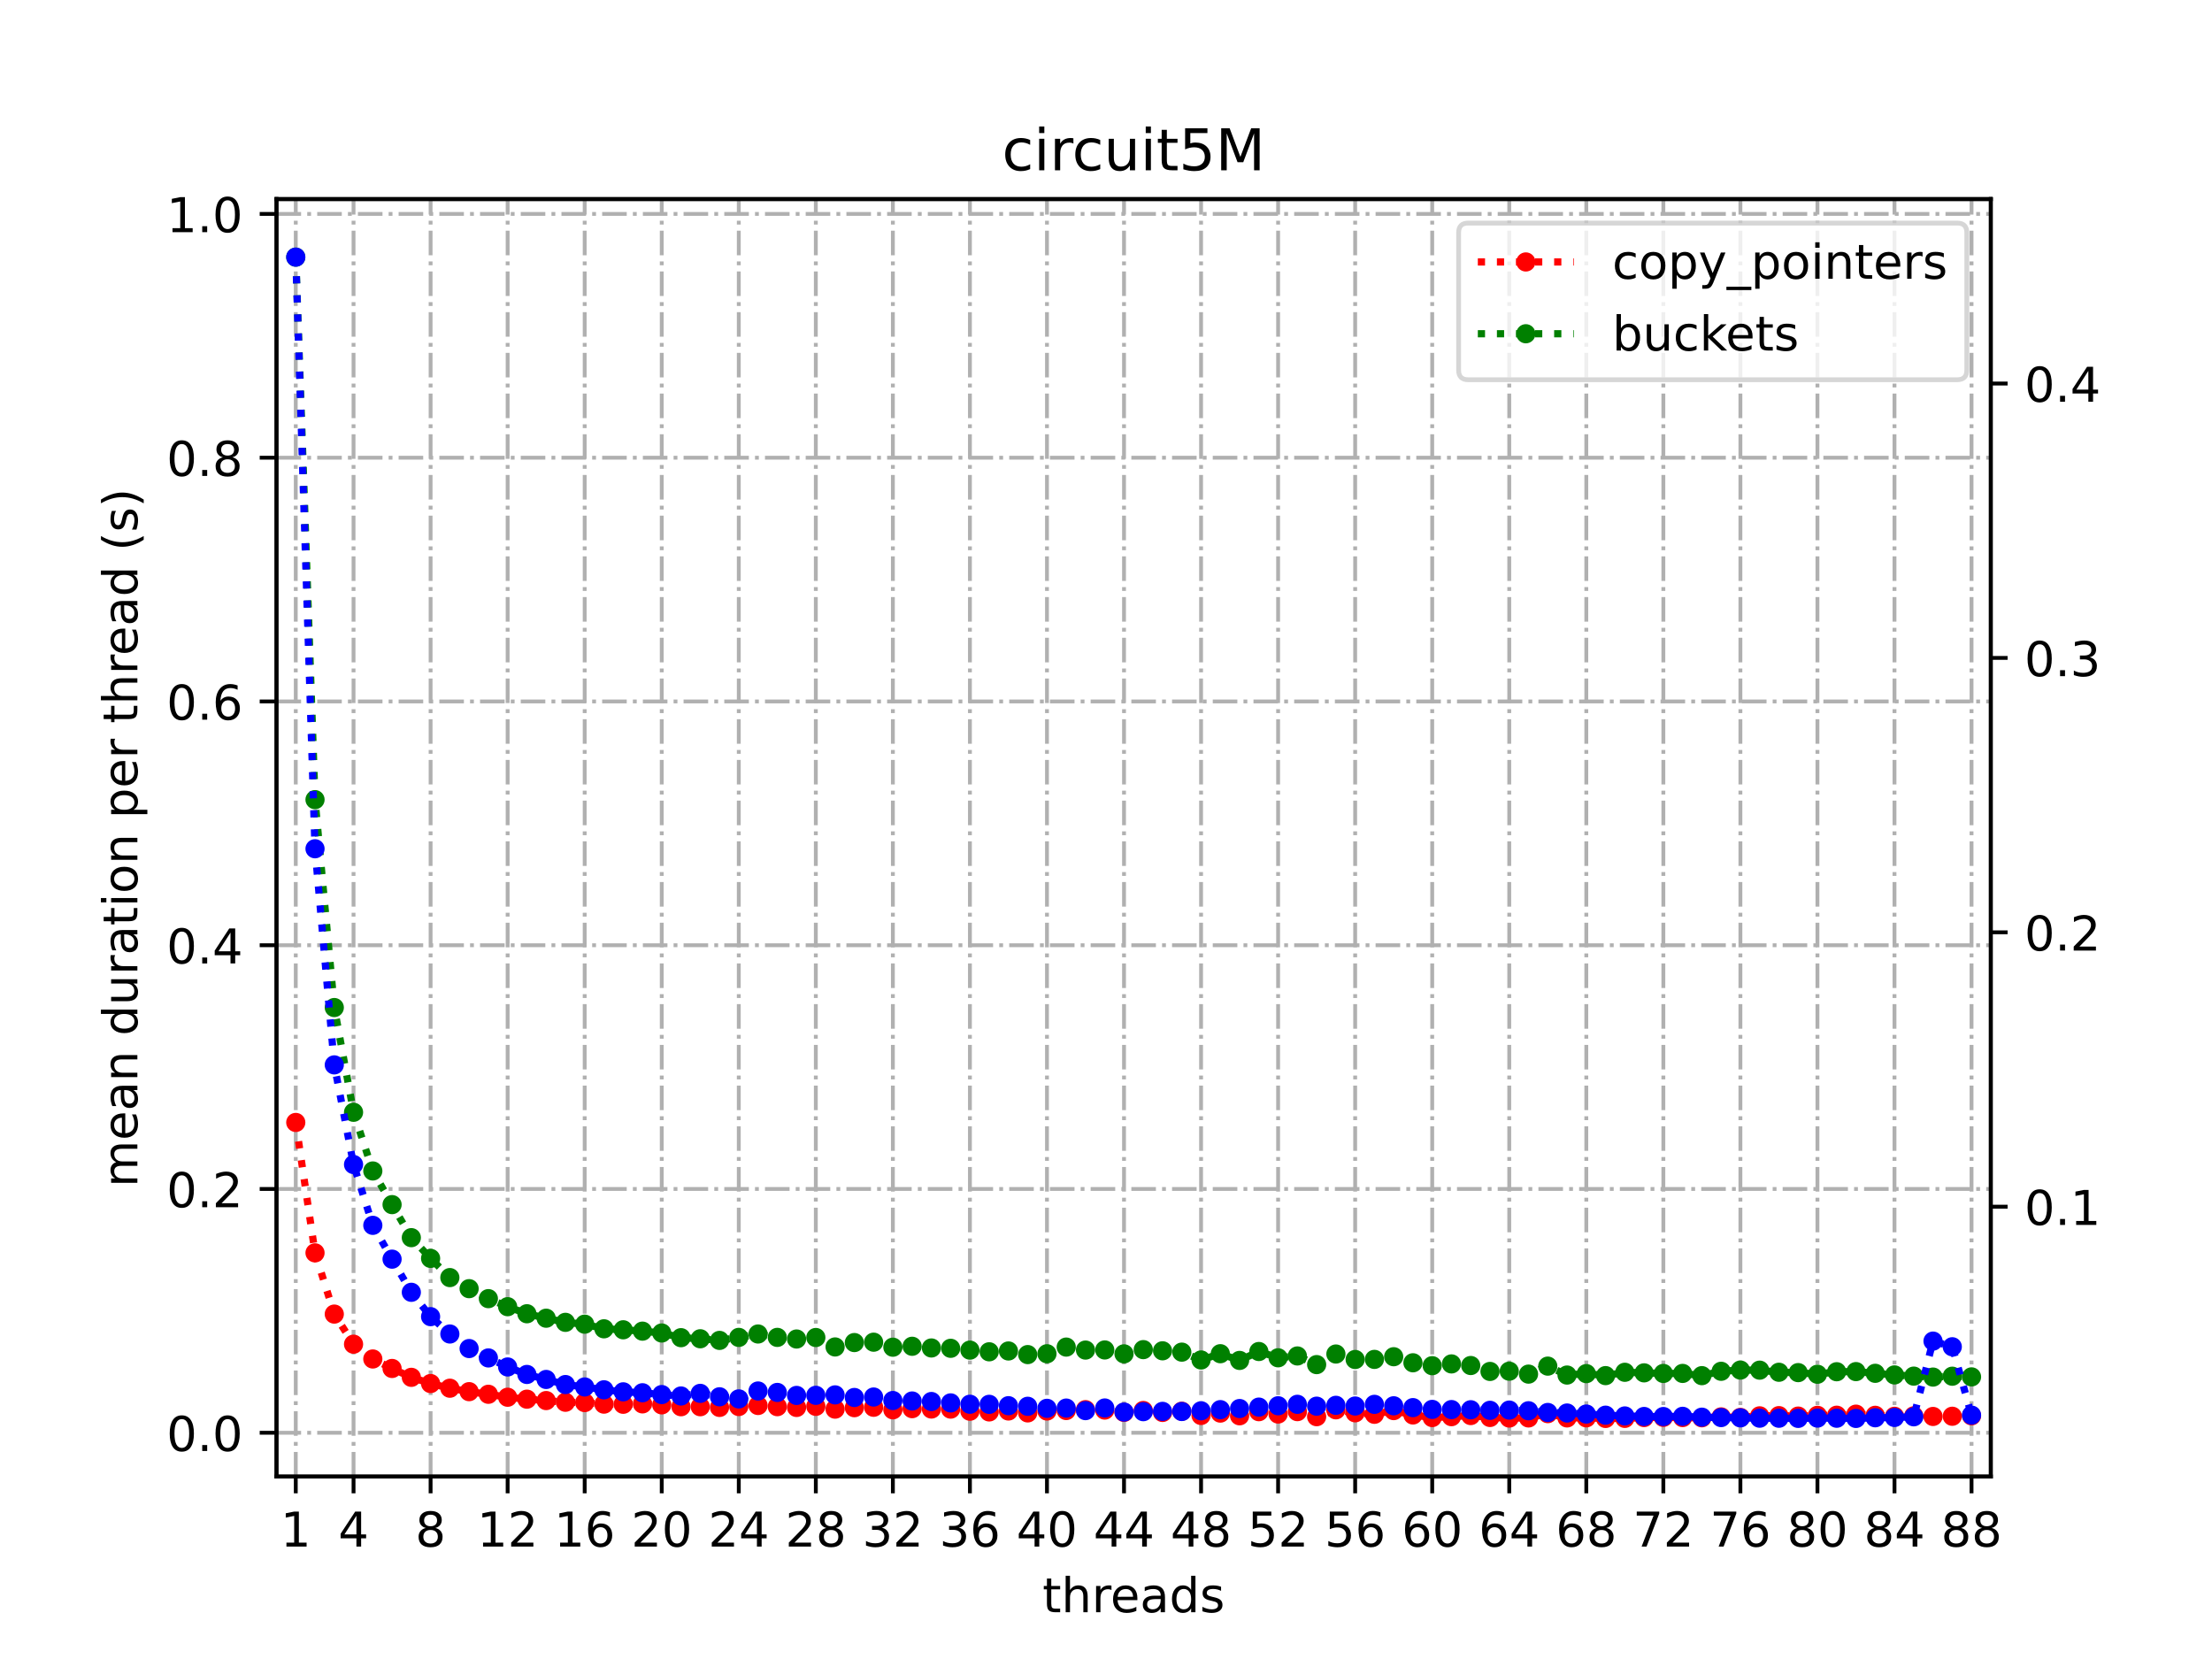<?xml version="1.0" encoding="utf-8" standalone="no"?>
<!DOCTYPE svg PUBLIC "-//W3C//DTD SVG 1.1//EN"
  "http://www.w3.org/Graphics/SVG/1.1/DTD/svg11.dtd">
<!-- Created with matplotlib (https://matplotlib.org/) -->
<svg height="345.6pt" version="1.1" viewBox="0 0 460.8 345.6" width="460.8pt" xmlns="http://www.w3.org/2000/svg" xmlns:xlink="http://www.w3.org/1999/xlink">
 <defs>
  <style type="text/css">*{stroke-linecap:butt;stroke-linejoin:round;}</style>
 </defs>
 <g id="figure_1">
  <g id="patch_1">
   <path d="M 0 345.6 
L 460.8 345.6 
L 460.8 0 
L 0 0 
z
" style="fill:#ffffff;"/>
  </g>
  <g id="axes_1">
   <g id="patch_2">
    <path d="M 57.6 307.584 
L 414.72 307.584 
L 414.72 41.472 
L 57.6 41.472 
z
" style="fill:#ffffff;"/>
   </g>
   <g id="matplotlib.axis_1">
    <g id="xtick_1">
     <g id="line2d_1">
      <path clip-path="url(#pea92431d17)" d="M 61.613 307.584 
L 61.613 41.472 
" style="fill:none;stroke:#b0b0b0;stroke-dasharray:5.12,1.28,0.8,1.28;stroke-dashoffset:0;stroke-width:0.8;"/>
     </g>
     <g id="line2d_2">
      <defs>
       <path d="M 0 0 
L 0 3.5 
" id="m5aeb908319" style="stroke:#000000;stroke-width:0.8;"/>
      </defs>
      <g>
       <use style="stroke:#000000;stroke-width:0.8;" x="61.613" xlink:href="#m5aeb908319" y="307.584"/>
      </g>
     </g>
     <g id="text_1">
      <!-- 1 -->
      <g transform="translate(58.431 322.182)scale(0.1 -0.1)">
       <defs>
        <path d="M 12.406 8.297 
L 28.516 8.297 
L 28.516 63.922 
L 10.984 60.406 
L 10.984 69.391 
L 28.422 72.906 
L 38.281 72.906 
L 38.281 8.297 
L 54.391 8.297 
L 54.391 0 
L 12.406 0 
z
" id="DejaVuSans-49"/>
       </defs>
       <use xlink:href="#DejaVuSans-49"/>
      </g>
     </g>
    </g>
    <g id="xtick_2">
     <g id="line2d_3">
      <path clip-path="url(#pea92431d17)" d="M 73.65 307.584 
L 73.65 41.472 
" style="fill:none;stroke:#b0b0b0;stroke-dasharray:5.12,1.28,0.8,1.28;stroke-dashoffset:0;stroke-width:0.8;"/>
     </g>
     <g id="line2d_4">
      <g>
       <use style="stroke:#000000;stroke-width:0.8;" x="73.65" xlink:href="#m5aeb908319" y="307.584"/>
      </g>
     </g>
     <g id="text_2">
      <!-- 4 -->
      <g transform="translate(70.469 322.182)scale(0.1 -0.1)">
       <defs>
        <path d="M 37.797 64.312 
L 12.891 25.391 
L 37.797 25.391 
z
M 35.203 72.906 
L 47.609 72.906 
L 47.609 25.391 
L 58.016 25.391 
L 58.016 17.188 
L 47.609 17.188 
L 47.609 0 
L 37.797 0 
L 37.797 17.188 
L 4.891 17.188 
L 4.891 26.703 
z
" id="DejaVuSans-52"/>
       </defs>
       <use xlink:href="#DejaVuSans-52"/>
      </g>
     </g>
    </g>
    <g id="xtick_3">
     <g id="line2d_5">
      <path clip-path="url(#pea92431d17)" d="M 89.701 307.584 
L 89.701 41.472 
" style="fill:none;stroke:#b0b0b0;stroke-dasharray:5.12,1.28,0.8,1.28;stroke-dashoffset:0;stroke-width:0.8;"/>
     </g>
     <g id="line2d_6">
      <g>
       <use style="stroke:#000000;stroke-width:0.8;" x="89.701" xlink:href="#m5aeb908319" y="307.584"/>
      </g>
     </g>
     <g id="text_3">
      <!-- 8 -->
      <g transform="translate(86.519 322.182)scale(0.1 -0.1)">
       <defs>
        <path d="M 31.781 34.625 
Q 24.75 34.625 20.719 30.859 
Q 16.703 27.094 16.703 20.516 
Q 16.703 13.922 20.719 10.156 
Q 24.75 6.391 31.781 6.391 
Q 38.812 6.391 42.859 10.172 
Q 46.922 13.969 46.922 20.516 
Q 46.922 27.094 42.891 30.859 
Q 38.875 34.625 31.781 34.625 
z
M 21.922 38.812 
Q 15.578 40.375 12.031 44.719 
Q 8.5 49.078 8.5 55.328 
Q 8.5 64.062 14.719 69.141 
Q 20.953 74.219 31.781 74.219 
Q 42.672 74.219 48.875 69.141 
Q 55.078 64.062 55.078 55.328 
Q 55.078 49.078 51.531 44.719 
Q 48 40.375 41.703 38.812 
Q 48.828 37.156 52.797 32.312 
Q 56.781 27.484 56.781 20.516 
Q 56.781 9.906 50.312 4.234 
Q 43.844 -1.422 31.781 -1.422 
Q 19.734 -1.422 13.25 4.234 
Q 6.781 9.906 6.781 20.516 
Q 6.781 27.484 10.781 32.312 
Q 14.797 37.156 21.922 38.812 
z
M 18.312 54.391 
Q 18.312 48.734 21.844 45.562 
Q 25.391 42.391 31.781 42.391 
Q 38.141 42.391 41.719 45.562 
Q 45.312 48.734 45.312 54.391 
Q 45.312 60.062 41.719 63.234 
Q 38.141 66.406 31.781 66.406 
Q 25.391 66.406 21.844 63.234 
Q 18.312 60.062 18.312 54.391 
z
" id="DejaVuSans-56"/>
       </defs>
       <use xlink:href="#DejaVuSans-56"/>
      </g>
     </g>
    </g>
    <g id="xtick_4">
     <g id="line2d_7">
      <path clip-path="url(#pea92431d17)" d="M 105.751 307.584 
L 105.751 41.472 
" style="fill:none;stroke:#b0b0b0;stroke-dasharray:5.12,1.28,0.8,1.28;stroke-dashoffset:0;stroke-width:0.8;"/>
     </g>
     <g id="line2d_8">
      <g>
       <use style="stroke:#000000;stroke-width:0.8;" x="105.751" xlink:href="#m5aeb908319" y="307.584"/>
      </g>
     </g>
     <g id="text_4">
      <!-- 12 -->
      <g transform="translate(99.389 322.182)scale(0.1 -0.1)">
       <defs>
        <path d="M 19.188 8.297 
L 53.609 8.297 
L 53.609 0 
L 7.328 0 
L 7.328 8.297 
Q 12.938 14.109 22.625 23.891 
Q 32.328 33.688 34.812 36.531 
Q 39.547 41.844 41.422 45.531 
Q 43.312 49.219 43.312 52.781 
Q 43.312 58.594 39.234 62.25 
Q 35.156 65.922 28.609 65.922 
Q 23.969 65.922 18.812 64.312 
Q 13.672 62.703 7.812 59.422 
L 7.812 69.391 
Q 13.766 71.781 18.938 73 
Q 24.125 74.219 28.422 74.219 
Q 39.75 74.219 46.484 68.547 
Q 53.219 62.891 53.219 53.422 
Q 53.219 48.922 51.531 44.891 
Q 49.859 40.875 45.406 35.406 
Q 44.188 33.984 37.641 27.219 
Q 31.109 20.453 19.188 8.297 
z
" id="DejaVuSans-50"/>
       </defs>
       <use xlink:href="#DejaVuSans-49"/>
       <use x="63.623" xlink:href="#DejaVuSans-50"/>
      </g>
     </g>
    </g>
    <g id="xtick_5">
     <g id="line2d_9">
      <path clip-path="url(#pea92431d17)" d="M 121.801 307.584 
L 121.801 41.472 
" style="fill:none;stroke:#b0b0b0;stroke-dasharray:5.12,1.28,0.8,1.28;stroke-dashoffset:0;stroke-width:0.8;"/>
     </g>
     <g id="line2d_10">
      <g>
       <use style="stroke:#000000;stroke-width:0.8;" x="121.801" xlink:href="#m5aeb908319" y="307.584"/>
      </g>
     </g>
     <g id="text_5">
      <!-- 16 -->
      <g transform="translate(115.439 322.182)scale(0.1 -0.1)">
       <defs>
        <path d="M 33.016 40.375 
Q 26.375 40.375 22.484 35.828 
Q 18.609 31.297 18.609 23.391 
Q 18.609 15.531 22.484 10.953 
Q 26.375 6.391 33.016 6.391 
Q 39.656 6.391 43.531 10.953 
Q 47.406 15.531 47.406 23.391 
Q 47.406 31.297 43.531 35.828 
Q 39.656 40.375 33.016 40.375 
z
M 52.594 71.297 
L 52.594 62.312 
Q 48.875 64.062 45.094 64.984 
Q 41.312 65.922 37.594 65.922 
Q 27.828 65.922 22.672 59.328 
Q 17.531 52.734 16.797 39.406 
Q 19.672 43.656 24.016 45.922 
Q 28.375 48.188 33.594 48.188 
Q 44.578 48.188 50.953 41.516 
Q 57.328 34.859 57.328 23.391 
Q 57.328 12.156 50.688 5.359 
Q 44.047 -1.422 33.016 -1.422 
Q 20.359 -1.422 13.672 8.266 
Q 6.984 17.969 6.984 36.375 
Q 6.984 53.656 15.188 63.938 
Q 23.391 74.219 37.203 74.219 
Q 40.922 74.219 44.703 73.484 
Q 48.484 72.75 52.594 71.297 
z
" id="DejaVuSans-54"/>
       </defs>
       <use xlink:href="#DejaVuSans-49"/>
       <use x="63.623" xlink:href="#DejaVuSans-54"/>
      </g>
     </g>
    </g>
    <g id="xtick_6">
     <g id="line2d_11">
      <path clip-path="url(#pea92431d17)" d="M 137.852 307.584 
L 137.852 41.472 
" style="fill:none;stroke:#b0b0b0;stroke-dasharray:5.12,1.28,0.8,1.28;stroke-dashoffset:0;stroke-width:0.8;"/>
     </g>
     <g id="line2d_12">
      <g>
       <use style="stroke:#000000;stroke-width:0.8;" x="137.852" xlink:href="#m5aeb908319" y="307.584"/>
      </g>
     </g>
     <g id="text_6">
      <!-- 20 -->
      <g transform="translate(131.489 322.182)scale(0.1 -0.1)">
       <defs>
        <path d="M 31.781 66.406 
Q 24.172 66.406 20.328 58.906 
Q 16.5 51.422 16.5 36.375 
Q 16.5 21.391 20.328 13.891 
Q 24.172 6.391 31.781 6.391 
Q 39.453 6.391 43.281 13.891 
Q 47.125 21.391 47.125 36.375 
Q 47.125 51.422 43.281 58.906 
Q 39.453 66.406 31.781 66.406 
z
M 31.781 74.219 
Q 44.047 74.219 50.516 64.516 
Q 56.984 54.828 56.984 36.375 
Q 56.984 17.969 50.516 8.266 
Q 44.047 -1.422 31.781 -1.422 
Q 19.531 -1.422 13.062 8.266 
Q 6.594 17.969 6.594 36.375 
Q 6.594 54.828 13.062 64.516 
Q 19.531 74.219 31.781 74.219 
z
" id="DejaVuSans-48"/>
       </defs>
       <use xlink:href="#DejaVuSans-50"/>
       <use x="63.623" xlink:href="#DejaVuSans-48"/>
      </g>
     </g>
    </g>
    <g id="xtick_7">
     <g id="line2d_13">
      <path clip-path="url(#pea92431d17)" d="M 153.902 307.584 
L 153.902 41.472 
" style="fill:none;stroke:#b0b0b0;stroke-dasharray:5.12,1.28,0.8,1.28;stroke-dashoffset:0;stroke-width:0.8;"/>
     </g>
     <g id="line2d_14">
      <g>
       <use style="stroke:#000000;stroke-width:0.8;" x="153.902" xlink:href="#m5aeb908319" y="307.584"/>
      </g>
     </g>
     <g id="text_7">
      <!-- 24 -->
      <g transform="translate(147.54 322.182)scale(0.1 -0.1)">
       <use xlink:href="#DejaVuSans-50"/>
       <use x="63.623" xlink:href="#DejaVuSans-52"/>
      </g>
     </g>
    </g>
    <g id="xtick_8">
     <g id="line2d_15">
      <path clip-path="url(#pea92431d17)" d="M 169.952 307.584 
L 169.952 41.472 
" style="fill:none;stroke:#b0b0b0;stroke-dasharray:5.12,1.28,0.8,1.28;stroke-dashoffset:0;stroke-width:0.8;"/>
     </g>
     <g id="line2d_16">
      <g>
       <use style="stroke:#000000;stroke-width:0.8;" x="169.952" xlink:href="#m5aeb908319" y="307.584"/>
      </g>
     </g>
     <g id="text_8">
      <!-- 28 -->
      <g transform="translate(163.59 322.182)scale(0.1 -0.1)">
       <use xlink:href="#DejaVuSans-50"/>
       <use x="63.623" xlink:href="#DejaVuSans-56"/>
      </g>
     </g>
    </g>
    <g id="xtick_9">
     <g id="line2d_17">
      <path clip-path="url(#pea92431d17)" d="M 186.003 307.584 
L 186.003 41.472 
" style="fill:none;stroke:#b0b0b0;stroke-dasharray:5.12,1.28,0.8,1.28;stroke-dashoffset:0;stroke-width:0.8;"/>
     </g>
     <g id="line2d_18">
      <g>
       <use style="stroke:#000000;stroke-width:0.8;" x="186.003" xlink:href="#m5aeb908319" y="307.584"/>
      </g>
     </g>
     <g id="text_9">
      <!-- 32 -->
      <g transform="translate(179.64 322.182)scale(0.1 -0.1)">
       <defs>
        <path d="M 40.578 39.312 
Q 47.656 37.797 51.625 33 
Q 55.609 28.219 55.609 21.188 
Q 55.609 10.406 48.188 4.484 
Q 40.766 -1.422 27.094 -1.422 
Q 22.516 -1.422 17.656 -0.516 
Q 12.797 0.391 7.625 2.203 
L 7.625 11.719 
Q 11.719 9.328 16.594 8.109 
Q 21.484 6.891 26.812 6.891 
Q 36.078 6.891 40.938 10.547 
Q 45.797 14.203 45.797 21.188 
Q 45.797 27.641 41.281 31.266 
Q 36.766 34.906 28.719 34.906 
L 20.219 34.906 
L 20.219 43.016 
L 29.109 43.016 
Q 36.375 43.016 40.234 45.922 
Q 44.094 48.828 44.094 54.297 
Q 44.094 59.906 40.109 62.906 
Q 36.141 65.922 28.719 65.922 
Q 24.656 65.922 20.016 65.031 
Q 15.375 64.156 9.812 62.312 
L 9.812 71.094 
Q 15.438 72.656 20.344 73.438 
Q 25.25 74.219 29.594 74.219 
Q 40.828 74.219 47.359 69.109 
Q 53.906 64.016 53.906 55.328 
Q 53.906 49.266 50.438 45.094 
Q 46.969 40.922 40.578 39.312 
z
" id="DejaVuSans-51"/>
       </defs>
       <use xlink:href="#DejaVuSans-51"/>
       <use x="63.623" xlink:href="#DejaVuSans-50"/>
      </g>
     </g>
    </g>
    <g id="xtick_10">
     <g id="line2d_19">
      <path clip-path="url(#pea92431d17)" d="M 202.053 307.584 
L 202.053 41.472 
" style="fill:none;stroke:#b0b0b0;stroke-dasharray:5.12,1.28,0.8,1.28;stroke-dashoffset:0;stroke-width:0.8;"/>
     </g>
     <g id="line2d_20">
      <g>
       <use style="stroke:#000000;stroke-width:0.8;" x="202.053" xlink:href="#m5aeb908319" y="307.584"/>
      </g>
     </g>
     <g id="text_10">
      <!-- 36 -->
      <g transform="translate(195.691 322.182)scale(0.1 -0.1)">
       <use xlink:href="#DejaVuSans-51"/>
       <use x="63.623" xlink:href="#DejaVuSans-54"/>
      </g>
     </g>
    </g>
    <g id="xtick_11">
     <g id="line2d_21">
      <path clip-path="url(#pea92431d17)" d="M 218.103 307.584 
L 218.103 41.472 
" style="fill:none;stroke:#b0b0b0;stroke-dasharray:5.12,1.28,0.8,1.28;stroke-dashoffset:0;stroke-width:0.8;"/>
     </g>
     <g id="line2d_22">
      <g>
       <use style="stroke:#000000;stroke-width:0.8;" x="218.103" xlink:href="#m5aeb908319" y="307.584"/>
      </g>
     </g>
     <g id="text_11">
      <!-- 40 -->
      <g transform="translate(211.741 322.182)scale(0.1 -0.1)">
       <use xlink:href="#DejaVuSans-52"/>
       <use x="63.623" xlink:href="#DejaVuSans-48"/>
      </g>
     </g>
    </g>
    <g id="xtick_12">
     <g id="line2d_23">
      <path clip-path="url(#pea92431d17)" d="M 234.154 307.584 
L 234.154 41.472 
" style="fill:none;stroke:#b0b0b0;stroke-dasharray:5.12,1.28,0.8,1.28;stroke-dashoffset:0;stroke-width:0.8;"/>
     </g>
     <g id="line2d_24">
      <g>
       <use style="stroke:#000000;stroke-width:0.8;" x="234.154" xlink:href="#m5aeb908319" y="307.584"/>
      </g>
     </g>
     <g id="text_12">
      <!-- 44 -->
      <g transform="translate(227.791 322.182)scale(0.1 -0.1)">
       <use xlink:href="#DejaVuSans-52"/>
       <use x="63.623" xlink:href="#DejaVuSans-52"/>
      </g>
     </g>
    </g>
    <g id="xtick_13">
     <g id="line2d_25">
      <path clip-path="url(#pea92431d17)" d="M 250.204 307.584 
L 250.204 41.472 
" style="fill:none;stroke:#b0b0b0;stroke-dasharray:5.12,1.28,0.8,1.28;stroke-dashoffset:0;stroke-width:0.8;"/>
     </g>
     <g id="line2d_26">
      <g>
       <use style="stroke:#000000;stroke-width:0.8;" x="250.204" xlink:href="#m5aeb908319" y="307.584"/>
      </g>
     </g>
     <g id="text_13">
      <!-- 48 -->
      <g transform="translate(243.842 322.182)scale(0.1 -0.1)">
       <use xlink:href="#DejaVuSans-52"/>
       <use x="63.623" xlink:href="#DejaVuSans-56"/>
      </g>
     </g>
    </g>
    <g id="xtick_14">
     <g id="line2d_27">
      <path clip-path="url(#pea92431d17)" d="M 266.254 307.584 
L 266.254 41.472 
" style="fill:none;stroke:#b0b0b0;stroke-dasharray:5.12,1.28,0.8,1.28;stroke-dashoffset:0;stroke-width:0.8;"/>
     </g>
     <g id="line2d_28">
      <g>
       <use style="stroke:#000000;stroke-width:0.8;" x="266.254" xlink:href="#m5aeb908319" y="307.584"/>
      </g>
     </g>
     <g id="text_14">
      <!-- 52 -->
      <g transform="translate(259.892 322.182)scale(0.1 -0.1)">
       <defs>
        <path d="M 10.797 72.906 
L 49.516 72.906 
L 49.516 64.594 
L 19.828 64.594 
L 19.828 46.734 
Q 21.969 47.469 24.109 47.828 
Q 26.266 48.188 28.422 48.188 
Q 40.625 48.188 47.75 41.5 
Q 54.891 34.812 54.891 23.391 
Q 54.891 11.625 47.562 5.094 
Q 40.234 -1.422 26.906 -1.422 
Q 22.312 -1.422 17.547 -0.641 
Q 12.797 0.141 7.719 1.703 
L 7.719 11.625 
Q 12.109 9.234 16.797 8.062 
Q 21.484 6.891 26.703 6.891 
Q 35.156 6.891 40.078 11.328 
Q 45.016 15.766 45.016 23.391 
Q 45.016 31 40.078 35.438 
Q 35.156 39.891 26.703 39.891 
Q 22.75 39.891 18.812 39.016 
Q 14.891 38.141 10.797 36.281 
z
" id="DejaVuSans-53"/>
       </defs>
       <use xlink:href="#DejaVuSans-53"/>
       <use x="63.623" xlink:href="#DejaVuSans-50"/>
      </g>
     </g>
    </g>
    <g id="xtick_15">
     <g id="line2d_29">
      <path clip-path="url(#pea92431d17)" d="M 282.305 307.584 
L 282.305 41.472 
" style="fill:none;stroke:#b0b0b0;stroke-dasharray:5.12,1.28,0.8,1.28;stroke-dashoffset:0;stroke-width:0.8;"/>
     </g>
     <g id="line2d_30">
      <g>
       <use style="stroke:#000000;stroke-width:0.8;" x="282.305" xlink:href="#m5aeb908319" y="307.584"/>
      </g>
     </g>
     <g id="text_15">
      <!-- 56 -->
      <g transform="translate(275.942 322.182)scale(0.1 -0.1)">
       <use xlink:href="#DejaVuSans-53"/>
       <use x="63.623" xlink:href="#DejaVuSans-54"/>
      </g>
     </g>
    </g>
    <g id="xtick_16">
     <g id="line2d_31">
      <path clip-path="url(#pea92431d17)" d="M 298.355 307.584 
L 298.355 41.472 
" style="fill:none;stroke:#b0b0b0;stroke-dasharray:5.12,1.28,0.8,1.28;stroke-dashoffset:0;stroke-width:0.8;"/>
     </g>
     <g id="line2d_32">
      <g>
       <use style="stroke:#000000;stroke-width:0.8;" x="298.355" xlink:href="#m5aeb908319" y="307.584"/>
      </g>
     </g>
     <g id="text_16">
      <!-- 60 -->
      <g transform="translate(291.993 322.182)scale(0.1 -0.1)">
       <use xlink:href="#DejaVuSans-54"/>
       <use x="63.623" xlink:href="#DejaVuSans-48"/>
      </g>
     </g>
    </g>
    <g id="xtick_17">
     <g id="line2d_33">
      <path clip-path="url(#pea92431d17)" d="M 314.405 307.584 
L 314.405 41.472 
" style="fill:none;stroke:#b0b0b0;stroke-dasharray:5.12,1.28,0.8,1.28;stroke-dashoffset:0;stroke-width:0.8;"/>
     </g>
     <g id="line2d_34">
      <g>
       <use style="stroke:#000000;stroke-width:0.8;" x="314.405" xlink:href="#m5aeb908319" y="307.584"/>
      </g>
     </g>
     <g id="text_17">
      <!-- 64 -->
      <g transform="translate(308.043 322.182)scale(0.1 -0.1)">
       <use xlink:href="#DejaVuSans-54"/>
       <use x="63.623" xlink:href="#DejaVuSans-52"/>
      </g>
     </g>
    </g>
    <g id="xtick_18">
     <g id="line2d_35">
      <path clip-path="url(#pea92431d17)" d="M 330.456 307.584 
L 330.456 41.472 
" style="fill:none;stroke:#b0b0b0;stroke-dasharray:5.12,1.28,0.8,1.28;stroke-dashoffset:0;stroke-width:0.8;"/>
     </g>
     <g id="line2d_36">
      <g>
       <use style="stroke:#000000;stroke-width:0.8;" x="330.456" xlink:href="#m5aeb908319" y="307.584"/>
      </g>
     </g>
     <g id="text_18">
      <!-- 68 -->
      <g transform="translate(324.093 322.182)scale(0.1 -0.1)">
       <use xlink:href="#DejaVuSans-54"/>
       <use x="63.623" xlink:href="#DejaVuSans-56"/>
      </g>
     </g>
    </g>
    <g id="xtick_19">
     <g id="line2d_37">
      <path clip-path="url(#pea92431d17)" d="M 346.506 307.584 
L 346.506 41.472 
" style="fill:none;stroke:#b0b0b0;stroke-dasharray:5.12,1.28,0.8,1.28;stroke-dashoffset:0;stroke-width:0.8;"/>
     </g>
     <g id="line2d_38">
      <g>
       <use style="stroke:#000000;stroke-width:0.8;" x="346.506" xlink:href="#m5aeb908319" y="307.584"/>
      </g>
     </g>
     <g id="text_19">
      <!-- 72 -->
      <g transform="translate(340.144 322.182)scale(0.1 -0.1)">
       <defs>
        <path d="M 8.203 72.906 
L 55.078 72.906 
L 55.078 68.703 
L 28.609 0 
L 18.312 0 
L 43.219 64.594 
L 8.203 64.594 
z
" id="DejaVuSans-55"/>
       </defs>
       <use xlink:href="#DejaVuSans-55"/>
       <use x="63.623" xlink:href="#DejaVuSans-50"/>
      </g>
     </g>
    </g>
    <g id="xtick_20">
     <g id="line2d_39">
      <path clip-path="url(#pea92431d17)" d="M 362.556 307.584 
L 362.556 41.472 
" style="fill:none;stroke:#b0b0b0;stroke-dasharray:5.12,1.28,0.8,1.28;stroke-dashoffset:0;stroke-width:0.8;"/>
     </g>
     <g id="line2d_40">
      <g>
       <use style="stroke:#000000;stroke-width:0.8;" x="362.556" xlink:href="#m5aeb908319" y="307.584"/>
      </g>
     </g>
     <g id="text_20">
      <!-- 76 -->
      <g transform="translate(356.194 322.182)scale(0.1 -0.1)">
       <use xlink:href="#DejaVuSans-55"/>
       <use x="63.623" xlink:href="#DejaVuSans-54"/>
      </g>
     </g>
    </g>
    <g id="xtick_21">
     <g id="line2d_41">
      <path clip-path="url(#pea92431d17)" d="M 378.607 307.584 
L 378.607 41.472 
" style="fill:none;stroke:#b0b0b0;stroke-dasharray:5.12,1.28,0.8,1.28;stroke-dashoffset:0;stroke-width:0.8;"/>
     </g>
     <g id="line2d_42">
      <g>
       <use style="stroke:#000000;stroke-width:0.8;" x="378.607" xlink:href="#m5aeb908319" y="307.584"/>
      </g>
     </g>
     <g id="text_21">
      <!-- 80 -->
      <g transform="translate(372.244 322.182)scale(0.1 -0.1)">
       <use xlink:href="#DejaVuSans-56"/>
       <use x="63.623" xlink:href="#DejaVuSans-48"/>
      </g>
     </g>
    </g>
    <g id="xtick_22">
     <g id="line2d_43">
      <path clip-path="url(#pea92431d17)" d="M 394.657 307.584 
L 394.657 41.472 
" style="fill:none;stroke:#b0b0b0;stroke-dasharray:5.12,1.28,0.8,1.28;stroke-dashoffset:0;stroke-width:0.8;"/>
     </g>
     <g id="line2d_44">
      <g>
       <use style="stroke:#000000;stroke-width:0.8;" x="394.657" xlink:href="#m5aeb908319" y="307.584"/>
      </g>
     </g>
     <g id="text_22">
      <!-- 84 -->
      <g transform="translate(388.295 322.182)scale(0.1 -0.1)">
       <use xlink:href="#DejaVuSans-56"/>
       <use x="63.623" xlink:href="#DejaVuSans-52"/>
      </g>
     </g>
    </g>
    <g id="xtick_23">
     <g id="line2d_45">
      <path clip-path="url(#pea92431d17)" d="M 410.707 307.584 
L 410.707 41.472 
" style="fill:none;stroke:#b0b0b0;stroke-dasharray:5.12,1.28,0.8,1.28;stroke-dashoffset:0;stroke-width:0.8;"/>
     </g>
     <g id="line2d_46">
      <g>
       <use style="stroke:#000000;stroke-width:0.8;" x="410.707" xlink:href="#m5aeb908319" y="307.584"/>
      </g>
     </g>
     <g id="text_23">
      <!-- 88 -->
      <g transform="translate(404.345 322.182)scale(0.1 -0.1)">
       <use xlink:href="#DejaVuSans-56"/>
       <use x="63.623" xlink:href="#DejaVuSans-56"/>
      </g>
     </g>
    </g>
    <g id="text_24">
     <!-- threads -->
     <g transform="translate(217.169 335.861)scale(0.1 -0.1)">
      <defs>
       <path d="M 18.312 70.219 
L 18.312 54.688 
L 36.812 54.688 
L 36.812 47.703 
L 18.312 47.703 
L 18.312 18.016 
Q 18.312 11.328 20.141 9.422 
Q 21.969 7.516 27.594 7.516 
L 36.812 7.516 
L 36.812 0 
L 27.594 0 
Q 17.188 0 13.234 3.875 
Q 9.281 7.766 9.281 18.016 
L 9.281 47.703 
L 2.688 47.703 
L 2.688 54.688 
L 9.281 54.688 
L 9.281 70.219 
z
" id="DejaVuSans-116"/>
       <path d="M 54.891 33.016 
L 54.891 0 
L 45.906 0 
L 45.906 32.719 
Q 45.906 40.484 42.875 44.328 
Q 39.844 48.188 33.797 48.188 
Q 26.516 48.188 22.312 43.547 
Q 18.109 38.922 18.109 30.906 
L 18.109 0 
L 9.078 0 
L 9.078 75.984 
L 18.109 75.984 
L 18.109 46.188 
Q 21.344 51.125 25.703 53.562 
Q 30.078 56 35.797 56 
Q 45.219 56 50.047 50.172 
Q 54.891 44.344 54.891 33.016 
z
" id="DejaVuSans-104"/>
       <path d="M 41.109 46.297 
Q 39.594 47.172 37.812 47.578 
Q 36.031 48 33.891 48 
Q 26.266 48 22.188 43.047 
Q 18.109 38.094 18.109 28.812 
L 18.109 0 
L 9.078 0 
L 9.078 54.688 
L 18.109 54.688 
L 18.109 46.188 
Q 20.953 51.172 25.484 53.578 
Q 30.031 56 36.531 56 
Q 37.453 56 38.578 55.875 
Q 39.703 55.766 41.062 55.516 
z
" id="DejaVuSans-114"/>
       <path d="M 56.203 29.594 
L 56.203 25.203 
L 14.891 25.203 
Q 15.484 15.922 20.484 11.062 
Q 25.484 6.203 34.422 6.203 
Q 39.594 6.203 44.453 7.469 
Q 49.312 8.734 54.109 11.281 
L 54.109 2.781 
Q 49.266 0.734 44.188 -0.344 
Q 39.109 -1.422 33.891 -1.422 
Q 20.797 -1.422 13.156 6.188 
Q 5.516 13.812 5.516 26.812 
Q 5.516 40.234 12.766 48.109 
Q 20.016 56 32.328 56 
Q 43.359 56 49.781 48.891 
Q 56.203 41.797 56.203 29.594 
z
M 47.219 32.234 
Q 47.125 39.594 43.094 43.984 
Q 39.062 48.391 32.422 48.391 
Q 24.906 48.391 20.391 44.141 
Q 15.875 39.891 15.188 32.172 
z
" id="DejaVuSans-101"/>
       <path d="M 34.281 27.484 
Q 23.391 27.484 19.188 25 
Q 14.984 22.516 14.984 16.5 
Q 14.984 11.719 18.141 8.906 
Q 21.297 6.109 26.703 6.109 
Q 34.188 6.109 38.703 11.406 
Q 43.219 16.703 43.219 25.484 
L 43.219 27.484 
z
M 52.203 31.203 
L 52.203 0 
L 43.219 0 
L 43.219 8.297 
Q 40.141 3.328 35.547 0.953 
Q 30.953 -1.422 24.312 -1.422 
Q 15.922 -1.422 10.953 3.297 
Q 6 8.016 6 15.922 
Q 6 25.141 12.172 29.828 
Q 18.359 34.516 30.609 34.516 
L 43.219 34.516 
L 43.219 35.406 
Q 43.219 41.609 39.141 45 
Q 35.062 48.391 27.688 48.391 
Q 23 48.391 18.547 47.266 
Q 14.109 46.141 10.016 43.891 
L 10.016 52.203 
Q 14.938 54.109 19.578 55.047 
Q 24.219 56 28.609 56 
Q 40.484 56 46.344 49.844 
Q 52.203 43.703 52.203 31.203 
z
" id="DejaVuSans-97"/>
       <path d="M 45.406 46.391 
L 45.406 75.984 
L 54.391 75.984 
L 54.391 0 
L 45.406 0 
L 45.406 8.203 
Q 42.578 3.328 38.25 0.953 
Q 33.938 -1.422 27.875 -1.422 
Q 17.969 -1.422 11.734 6.484 
Q 5.516 14.406 5.516 27.297 
Q 5.516 40.188 11.734 48.094 
Q 17.969 56 27.875 56 
Q 33.938 56 38.25 53.625 
Q 42.578 51.266 45.406 46.391 
z
M 14.797 27.297 
Q 14.797 17.391 18.875 11.75 
Q 22.953 6.109 30.078 6.109 
Q 37.203 6.109 41.297 11.75 
Q 45.406 17.391 45.406 27.297 
Q 45.406 37.203 41.297 42.844 
Q 37.203 48.484 30.078 48.484 
Q 22.953 48.484 18.875 42.844 
Q 14.797 37.203 14.797 27.297 
z
" id="DejaVuSans-100"/>
       <path d="M 44.281 53.078 
L 44.281 44.578 
Q 40.484 46.531 36.375 47.5 
Q 32.281 48.484 27.875 48.484 
Q 21.188 48.484 17.844 46.438 
Q 14.5 44.391 14.5 40.281 
Q 14.5 37.156 16.891 35.375 
Q 19.281 33.594 26.516 31.984 
L 29.594 31.297 
Q 39.156 29.25 43.188 25.516 
Q 47.219 21.781 47.219 15.094 
Q 47.219 7.469 41.188 3.016 
Q 35.156 -1.422 24.609 -1.422 
Q 20.219 -1.422 15.453 -0.562 
Q 10.688 0.297 5.422 2 
L 5.422 11.281 
Q 10.406 8.688 15.234 7.391 
Q 20.062 6.109 24.812 6.109 
Q 31.156 6.109 34.562 8.281 
Q 37.984 10.453 37.984 14.406 
Q 37.984 18.062 35.516 20.016 
Q 33.062 21.969 24.703 23.781 
L 21.578 24.516 
Q 13.234 26.266 9.516 29.906 
Q 5.812 33.547 5.812 39.891 
Q 5.812 47.609 11.281 51.797 
Q 16.75 56 26.812 56 
Q 31.781 56 36.172 55.266 
Q 40.578 54.547 44.281 53.078 
z
" id="DejaVuSans-115"/>
      </defs>
      <use xlink:href="#DejaVuSans-116"/>
      <use x="39.209" xlink:href="#DejaVuSans-104"/>
      <use x="102.588" xlink:href="#DejaVuSans-114"/>
      <use x="141.451" xlink:href="#DejaVuSans-101"/>
      <use x="202.975" xlink:href="#DejaVuSans-97"/>
      <use x="264.254" xlink:href="#DejaVuSans-100"/>
      <use x="327.73" xlink:href="#DejaVuSans-115"/>
     </g>
    </g>
   </g>
   <g id="matplotlib.axis_2">
    <g id="ytick_1">
     <g id="line2d_47">
      <path clip-path="url(#pea92431d17)" d="M 57.6 298.467 
L 414.72 298.467 
" style="fill:none;stroke:#b0b0b0;stroke-dasharray:5.12,1.28,0.8,1.28;stroke-dashoffset:0;stroke-width:0.8;"/>
     </g>
     <g id="line2d_48">
      <defs>
       <path d="M 0 0 
L -3.5 0 
" id="m0ea172cb85" style="stroke:#000000;stroke-width:0.8;"/>
      </defs>
      <g>
       <use style="stroke:#000000;stroke-width:0.8;" x="57.6" xlink:href="#m0ea172cb85" y="298.467"/>
      </g>
     </g>
     <g id="text_25">
      <!-- 0.0 -->
      <g transform="translate(34.697 302.267)scale(0.1 -0.1)">
       <defs>
        <path d="M 10.688 12.406 
L 21 12.406 
L 21 0 
L 10.688 0 
z
" id="DejaVuSans-46"/>
       </defs>
       <use xlink:href="#DejaVuSans-48"/>
       <use x="63.623" xlink:href="#DejaVuSans-46"/>
       <use x="95.41" xlink:href="#DejaVuSans-48"/>
      </g>
     </g>
    </g>
    <g id="ytick_2">
     <g id="line2d_49">
      <path clip-path="url(#pea92431d17)" d="M 57.6 247.687 
L 414.72 247.687 
" style="fill:none;stroke:#b0b0b0;stroke-dasharray:5.12,1.28,0.8,1.28;stroke-dashoffset:0;stroke-width:0.8;"/>
     </g>
     <g id="line2d_50">
      <g>
       <use style="stroke:#000000;stroke-width:0.8;" x="57.6" xlink:href="#m0ea172cb85" y="247.687"/>
      </g>
     </g>
     <g id="text_26">
      <!-- 0.2 -->
      <g transform="translate(34.697 251.486)scale(0.1 -0.1)">
       <use xlink:href="#DejaVuSans-48"/>
       <use x="63.623" xlink:href="#DejaVuSans-46"/>
       <use x="95.41" xlink:href="#DejaVuSans-50"/>
      </g>
     </g>
    </g>
    <g id="ytick_3">
     <g id="line2d_51">
      <path clip-path="url(#pea92431d17)" d="M 57.6 196.906 
L 414.72 196.906 
" style="fill:none;stroke:#b0b0b0;stroke-dasharray:5.12,1.28,0.8,1.28;stroke-dashoffset:0;stroke-width:0.8;"/>
     </g>
     <g id="line2d_52">
      <g>
       <use style="stroke:#000000;stroke-width:0.8;" x="57.6" xlink:href="#m0ea172cb85" y="196.906"/>
      </g>
     </g>
     <g id="text_27">
      <!-- 0.4 -->
      <g transform="translate(34.697 200.705)scale(0.1 -0.1)">
       <use xlink:href="#DejaVuSans-48"/>
       <use x="63.623" xlink:href="#DejaVuSans-46"/>
       <use x="95.41" xlink:href="#DejaVuSans-52"/>
      </g>
     </g>
    </g>
    <g id="ytick_4">
     <g id="line2d_53">
      <path clip-path="url(#pea92431d17)" d="M 57.6 146.125 
L 414.72 146.125 
" style="fill:none;stroke:#b0b0b0;stroke-dasharray:5.12,1.28,0.8,1.28;stroke-dashoffset:0;stroke-width:0.8;"/>
     </g>
     <g id="line2d_54">
      <g>
       <use style="stroke:#000000;stroke-width:0.8;" x="57.6" xlink:href="#m0ea172cb85" y="146.125"/>
      </g>
     </g>
     <g id="text_28">
      <!-- 0.6 -->
      <g transform="translate(34.697 149.925)scale(0.1 -0.1)">
       <use xlink:href="#DejaVuSans-48"/>
       <use x="63.623" xlink:href="#DejaVuSans-46"/>
       <use x="95.41" xlink:href="#DejaVuSans-54"/>
      </g>
     </g>
    </g>
    <g id="ytick_5">
     <g id="line2d_55">
      <path clip-path="url(#pea92431d17)" d="M 57.6 95.345 
L 414.72 95.345 
" style="fill:none;stroke:#b0b0b0;stroke-dasharray:5.12,1.28,0.8,1.28;stroke-dashoffset:0;stroke-width:0.8;"/>
     </g>
     <g id="line2d_56">
      <g>
       <use style="stroke:#000000;stroke-width:0.8;" x="57.6" xlink:href="#m0ea172cb85" y="95.345"/>
      </g>
     </g>
     <g id="text_29">
      <!-- 0.8 -->
      <g transform="translate(34.697 99.144)scale(0.1 -0.1)">
       <use xlink:href="#DejaVuSans-48"/>
       <use x="63.623" xlink:href="#DejaVuSans-46"/>
       <use x="95.41" xlink:href="#DejaVuSans-56"/>
      </g>
     </g>
    </g>
    <g id="ytick_6">
     <g id="line2d_57">
      <path clip-path="url(#pea92431d17)" d="M 57.6 44.564 
L 414.72 44.564 
" style="fill:none;stroke:#b0b0b0;stroke-dasharray:5.12,1.28,0.8,1.28;stroke-dashoffset:0;stroke-width:0.8;"/>
     </g>
     <g id="line2d_58">
      <g>
       <use style="stroke:#000000;stroke-width:0.8;" x="57.6" xlink:href="#m0ea172cb85" y="44.564"/>
      </g>
     </g>
     <g id="text_30">
      <!-- 1.0 -->
      <g transform="translate(34.697 48.363)scale(0.1 -0.1)">
       <use xlink:href="#DejaVuSans-49"/>
       <use x="63.623" xlink:href="#DejaVuSans-46"/>
       <use x="95.41" xlink:href="#DejaVuSans-48"/>
      </g>
     </g>
    </g>
    <g id="text_31">
     <!-- mean duration per thread (s) -->
     <g transform="translate(28.617 247.303)rotate(-90)scale(0.1 -0.1)">
      <defs>
       <path d="M 52 44.188 
Q 55.375 50.25 60.062 53.125 
Q 64.75 56 71.094 56 
Q 79.641 56 84.281 50.016 
Q 88.922 44.047 88.922 33.016 
L 88.922 0 
L 79.891 0 
L 79.891 32.719 
Q 79.891 40.578 77.094 44.375 
Q 74.312 48.188 68.609 48.188 
Q 61.625 48.188 57.562 43.547 
Q 53.516 38.922 53.516 30.906 
L 53.516 0 
L 44.484 0 
L 44.484 32.719 
Q 44.484 40.625 41.703 44.406 
Q 38.922 48.188 33.109 48.188 
Q 26.219 48.188 22.156 43.531 
Q 18.109 38.875 18.109 30.906 
L 18.109 0 
L 9.078 0 
L 9.078 54.688 
L 18.109 54.688 
L 18.109 46.188 
Q 21.188 51.219 25.484 53.609 
Q 29.781 56 35.688 56 
Q 41.656 56 45.828 52.969 
Q 50 49.953 52 44.188 
z
" id="DejaVuSans-109"/>
       <path d="M 54.891 33.016 
L 54.891 0 
L 45.906 0 
L 45.906 32.719 
Q 45.906 40.484 42.875 44.328 
Q 39.844 48.188 33.797 48.188 
Q 26.516 48.188 22.312 43.547 
Q 18.109 38.922 18.109 30.906 
L 18.109 0 
L 9.078 0 
L 9.078 54.688 
L 18.109 54.688 
L 18.109 46.188 
Q 21.344 51.125 25.703 53.562 
Q 30.078 56 35.797 56 
Q 45.219 56 50.047 50.172 
Q 54.891 44.344 54.891 33.016 
z
" id="DejaVuSans-110"/>
       <path id="DejaVuSans-32"/>
       <path d="M 8.5 21.578 
L 8.5 54.688 
L 17.484 54.688 
L 17.484 21.922 
Q 17.484 14.156 20.5 10.266 
Q 23.531 6.391 29.594 6.391 
Q 36.859 6.391 41.078 11.031 
Q 45.312 15.672 45.312 23.688 
L 45.312 54.688 
L 54.297 54.688 
L 54.297 0 
L 45.312 0 
L 45.312 8.406 
Q 42.047 3.422 37.719 1 
Q 33.406 -1.422 27.688 -1.422 
Q 18.266 -1.422 13.375 4.438 
Q 8.5 10.297 8.5 21.578 
z
M 31.109 56 
z
" id="DejaVuSans-117"/>
       <path d="M 9.422 54.688 
L 18.406 54.688 
L 18.406 0 
L 9.422 0 
z
M 9.422 75.984 
L 18.406 75.984 
L 18.406 64.594 
L 9.422 64.594 
z
" id="DejaVuSans-105"/>
       <path d="M 30.609 48.391 
Q 23.391 48.391 19.188 42.75 
Q 14.984 37.109 14.984 27.297 
Q 14.984 17.484 19.156 11.844 
Q 23.344 6.203 30.609 6.203 
Q 37.797 6.203 41.984 11.859 
Q 46.188 17.531 46.188 27.297 
Q 46.188 37.016 41.984 42.703 
Q 37.797 48.391 30.609 48.391 
z
M 30.609 56 
Q 42.328 56 49.016 48.375 
Q 55.719 40.766 55.719 27.297 
Q 55.719 13.875 49.016 6.219 
Q 42.328 -1.422 30.609 -1.422 
Q 18.844 -1.422 12.172 6.219 
Q 5.516 13.875 5.516 27.297 
Q 5.516 40.766 12.172 48.375 
Q 18.844 56 30.609 56 
z
" id="DejaVuSans-111"/>
       <path d="M 18.109 8.203 
L 18.109 -20.797 
L 9.078 -20.797 
L 9.078 54.688 
L 18.109 54.688 
L 18.109 46.391 
Q 20.953 51.266 25.266 53.625 
Q 29.594 56 35.594 56 
Q 45.562 56 51.781 48.094 
Q 58.016 40.188 58.016 27.297 
Q 58.016 14.406 51.781 6.484 
Q 45.562 -1.422 35.594 -1.422 
Q 29.594 -1.422 25.266 0.953 
Q 20.953 3.328 18.109 8.203 
z
M 48.688 27.297 
Q 48.688 37.203 44.609 42.844 
Q 40.531 48.484 33.406 48.484 
Q 26.266 48.484 22.188 42.844 
Q 18.109 37.203 18.109 27.297 
Q 18.109 17.391 22.188 11.75 
Q 26.266 6.109 33.406 6.109 
Q 40.531 6.109 44.609 11.75 
Q 48.688 17.391 48.688 27.297 
z
" id="DejaVuSans-112"/>
       <path d="M 31 75.875 
Q 24.469 64.656 21.281 53.656 
Q 18.109 42.672 18.109 31.391 
Q 18.109 20.125 21.312 9.062 
Q 24.516 -2 31 -13.188 
L 23.188 -13.188 
Q 15.875 -1.703 12.234 9.375 
Q 8.594 20.453 8.594 31.391 
Q 8.594 42.281 12.203 53.312 
Q 15.828 64.359 23.188 75.875 
z
" id="DejaVuSans-40"/>
       <path d="M 8.016 75.875 
L 15.828 75.875 
Q 23.141 64.359 26.781 53.312 
Q 30.422 42.281 30.422 31.391 
Q 30.422 20.453 26.781 9.375 
Q 23.141 -1.703 15.828 -13.188 
L 8.016 -13.188 
Q 14.5 -2 17.703 9.062 
Q 20.906 20.125 20.906 31.391 
Q 20.906 42.672 17.703 53.656 
Q 14.5 64.656 8.016 75.875 
z
" id="DejaVuSans-41"/>
      </defs>
      <use xlink:href="#DejaVuSans-109"/>
      <use x="97.412" xlink:href="#DejaVuSans-101"/>
      <use x="158.936" xlink:href="#DejaVuSans-97"/>
      <use x="220.215" xlink:href="#DejaVuSans-110"/>
      <use x="283.594" xlink:href="#DejaVuSans-32"/>
      <use x="315.381" xlink:href="#DejaVuSans-100"/>
      <use x="378.857" xlink:href="#DejaVuSans-117"/>
      <use x="442.236" xlink:href="#DejaVuSans-114"/>
      <use x="483.35" xlink:href="#DejaVuSans-97"/>
      <use x="544.629" xlink:href="#DejaVuSans-116"/>
      <use x="583.838" xlink:href="#DejaVuSans-105"/>
      <use x="611.621" xlink:href="#DejaVuSans-111"/>
      <use x="672.803" xlink:href="#DejaVuSans-110"/>
      <use x="736.182" xlink:href="#DejaVuSans-32"/>
      <use x="767.969" xlink:href="#DejaVuSans-112"/>
      <use x="831.445" xlink:href="#DejaVuSans-101"/>
      <use x="892.969" xlink:href="#DejaVuSans-114"/>
      <use x="934.082" xlink:href="#DejaVuSans-32"/>
      <use x="965.869" xlink:href="#DejaVuSans-116"/>
      <use x="1005.078" xlink:href="#DejaVuSans-104"/>
      <use x="1068.457" xlink:href="#DejaVuSans-114"/>
      <use x="1107.32" xlink:href="#DejaVuSans-101"/>
      <use x="1168.844" xlink:href="#DejaVuSans-97"/>
      <use x="1230.123" xlink:href="#DejaVuSans-100"/>
      <use x="1293.6" xlink:href="#DejaVuSans-32"/>
      <use x="1325.387" xlink:href="#DejaVuSans-40"/>
      <use x="1364.4" xlink:href="#DejaVuSans-115"/>
      <use x="1416.5" xlink:href="#DejaVuSans-41"/>
     </g>
    </g>
   </g>
   <g id="line2d_59">
    <path clip-path="url(#pea92431d17)" d="M 61.613 233.825 
L 65.625 260.995 
L 69.638 273.749 
L 73.65 280.021 
L 77.663 283.101 
L 81.676 285.076 
L 85.688 286.923 
L 89.701 288.218 
L 93.713 289.19 
L 97.726 289.907 
L 101.738 290.454 
L 105.751 291.07 
L 109.764 291.473 
L 113.776 291.764 
L 117.789 292.115 
L 121.801 292.182 
L 125.814 292.505 
L 129.827 292.534 
L 133.839 292.454 
L 137.852 292.655 
L 141.864 293.045 
L 145.877 293.043 
L 149.889 293.19 
L 153.902 293.002 
L 157.915 292.788 
L 161.927 293.033 
L 165.94 293.196 
L 169.952 292.967 
L 173.965 293.548 
L 177.978 293.245 
L 181.99 293.16 
L 186.003 293.688 
L 190.015 293.449 
L 194.028 293.526 
L 198.04 293.542 
L 202.053 293.983 
L 206.066 294.129 
L 210.078 293.935 
L 214.091 294.332 
L 218.103 293.941 
L 222.116 293.838 
L 226.129 293.657 
L 230.141 293.741 
L 234.154 294.226 
L 238.166 293.831 
L 242.179 294.239 
L 246.191 293.989 
L 250.204 294.867 
L 254.217 294.372 
L 258.229 294.934 
L 262.242 294.077 
L 266.254 294.569 
L 270.267 294.067 
L 274.28 295.12 
L 278.292 293.693 
L 282.305 294.311 
L 286.317 294.622 
L 290.33 293.854 
L 294.342 294.762 
L 298.355 295.306 
L 302.368 295.116 
L 306.38 294.885 
L 310.393 295.285 
L 314.405 295.405 
L 318.418 295.383 
L 322.431 294.488 
L 326.443 295.379 
L 330.456 295.361 
L 334.468 295.488 
L 338.481 295.475 
L 342.493 295.301 
L 346.506 295.261 
L 350.519 295.304 
L 354.531 295.351 
L 358.544 295.167 
L 362.556 295.279 
L 366.569 294.946 
L 370.582 294.902 
L 374.594 294.997 
L 378.607 294.841 
L 382.619 294.814 
L 386.632 294.595 
L 390.644 294.834 
L 394.657 295.041 
L 398.67 294.946 
L 402.682 295.074 
L 406.695 295.032 
L 410.707 294.937 
" style="fill:none;stroke:#ff0000;stroke-dasharray:1.5,2.475;stroke-dashoffset:0;stroke-width:1.5;"/>
    <defs>
     <path d="M 0 1.5 
C 0.398 1.5 0.779 1.342 1.061 1.061 
C 1.342 0.779 1.5 0.398 1.5 0 
C 1.5 -0.398 1.342 -0.779 1.061 -1.061 
C 0.779 -1.342 0.398 -1.5 0 -1.5 
C -0.398 -1.5 -0.779 -1.342 -1.061 -1.061 
C -1.342 -0.779 -1.5 -0.398 -1.5 0 
C -1.5 0.398 -1.342 0.779 -1.061 1.061 
C -0.779 1.342 -0.398 1.5 0 1.5 
z
" id="m7fbc8041da" style="stroke:#ff0000;"/>
    </defs>
    <g clip-path="url(#pea92431d17)">
     <use style="fill:#ff0000;stroke:#ff0000;" x="61.613" xlink:href="#m7fbc8041da" y="233.825"/>
     <use style="fill:#ff0000;stroke:#ff0000;" x="65.625" xlink:href="#m7fbc8041da" y="260.995"/>
     <use style="fill:#ff0000;stroke:#ff0000;" x="69.638" xlink:href="#m7fbc8041da" y="273.749"/>
     <use style="fill:#ff0000;stroke:#ff0000;" x="73.65" xlink:href="#m7fbc8041da" y="280.021"/>
     <use style="fill:#ff0000;stroke:#ff0000;" x="77.663" xlink:href="#m7fbc8041da" y="283.101"/>
     <use style="fill:#ff0000;stroke:#ff0000;" x="81.676" xlink:href="#m7fbc8041da" y="285.076"/>
     <use style="fill:#ff0000;stroke:#ff0000;" x="85.688" xlink:href="#m7fbc8041da" y="286.923"/>
     <use style="fill:#ff0000;stroke:#ff0000;" x="89.701" xlink:href="#m7fbc8041da" y="288.218"/>
     <use style="fill:#ff0000;stroke:#ff0000;" x="93.713" xlink:href="#m7fbc8041da" y="289.19"/>
     <use style="fill:#ff0000;stroke:#ff0000;" x="97.726" xlink:href="#m7fbc8041da" y="289.907"/>
     <use style="fill:#ff0000;stroke:#ff0000;" x="101.738" xlink:href="#m7fbc8041da" y="290.454"/>
     <use style="fill:#ff0000;stroke:#ff0000;" x="105.751" xlink:href="#m7fbc8041da" y="291.07"/>
     <use style="fill:#ff0000;stroke:#ff0000;" x="109.764" xlink:href="#m7fbc8041da" y="291.473"/>
     <use style="fill:#ff0000;stroke:#ff0000;" x="113.776" xlink:href="#m7fbc8041da" y="291.764"/>
     <use style="fill:#ff0000;stroke:#ff0000;" x="117.789" xlink:href="#m7fbc8041da" y="292.115"/>
     <use style="fill:#ff0000;stroke:#ff0000;" x="121.801" xlink:href="#m7fbc8041da" y="292.182"/>
     <use style="fill:#ff0000;stroke:#ff0000;" x="125.814" xlink:href="#m7fbc8041da" y="292.505"/>
     <use style="fill:#ff0000;stroke:#ff0000;" x="129.827" xlink:href="#m7fbc8041da" y="292.534"/>
     <use style="fill:#ff0000;stroke:#ff0000;" x="133.839" xlink:href="#m7fbc8041da" y="292.454"/>
     <use style="fill:#ff0000;stroke:#ff0000;" x="137.852" xlink:href="#m7fbc8041da" y="292.655"/>
     <use style="fill:#ff0000;stroke:#ff0000;" x="141.864" xlink:href="#m7fbc8041da" y="293.045"/>
     <use style="fill:#ff0000;stroke:#ff0000;" x="145.877" xlink:href="#m7fbc8041da" y="293.043"/>
     <use style="fill:#ff0000;stroke:#ff0000;" x="149.889" xlink:href="#m7fbc8041da" y="293.19"/>
     <use style="fill:#ff0000;stroke:#ff0000;" x="153.902" xlink:href="#m7fbc8041da" y="293.002"/>
     <use style="fill:#ff0000;stroke:#ff0000;" x="157.915" xlink:href="#m7fbc8041da" y="292.788"/>
     <use style="fill:#ff0000;stroke:#ff0000;" x="161.927" xlink:href="#m7fbc8041da" y="293.033"/>
     <use style="fill:#ff0000;stroke:#ff0000;" x="165.94" xlink:href="#m7fbc8041da" y="293.196"/>
     <use style="fill:#ff0000;stroke:#ff0000;" x="169.952" xlink:href="#m7fbc8041da" y="292.967"/>
     <use style="fill:#ff0000;stroke:#ff0000;" x="173.965" xlink:href="#m7fbc8041da" y="293.548"/>
     <use style="fill:#ff0000;stroke:#ff0000;" x="177.978" xlink:href="#m7fbc8041da" y="293.245"/>
     <use style="fill:#ff0000;stroke:#ff0000;" x="181.99" xlink:href="#m7fbc8041da" y="293.16"/>
     <use style="fill:#ff0000;stroke:#ff0000;" x="186.003" xlink:href="#m7fbc8041da" y="293.688"/>
     <use style="fill:#ff0000;stroke:#ff0000;" x="190.015" xlink:href="#m7fbc8041da" y="293.449"/>
     <use style="fill:#ff0000;stroke:#ff0000;" x="194.028" xlink:href="#m7fbc8041da" y="293.526"/>
     <use style="fill:#ff0000;stroke:#ff0000;" x="198.04" xlink:href="#m7fbc8041da" y="293.542"/>
     <use style="fill:#ff0000;stroke:#ff0000;" x="202.053" xlink:href="#m7fbc8041da" y="293.983"/>
     <use style="fill:#ff0000;stroke:#ff0000;" x="206.066" xlink:href="#m7fbc8041da" y="294.129"/>
     <use style="fill:#ff0000;stroke:#ff0000;" x="210.078" xlink:href="#m7fbc8041da" y="293.935"/>
     <use style="fill:#ff0000;stroke:#ff0000;" x="214.091" xlink:href="#m7fbc8041da" y="294.332"/>
     <use style="fill:#ff0000;stroke:#ff0000;" x="218.103" xlink:href="#m7fbc8041da" y="293.941"/>
     <use style="fill:#ff0000;stroke:#ff0000;" x="222.116" xlink:href="#m7fbc8041da" y="293.838"/>
     <use style="fill:#ff0000;stroke:#ff0000;" x="226.129" xlink:href="#m7fbc8041da" y="293.657"/>
     <use style="fill:#ff0000;stroke:#ff0000;" x="230.141" xlink:href="#m7fbc8041da" y="293.741"/>
     <use style="fill:#ff0000;stroke:#ff0000;" x="234.154" xlink:href="#m7fbc8041da" y="294.226"/>
     <use style="fill:#ff0000;stroke:#ff0000;" x="238.166" xlink:href="#m7fbc8041da" y="293.831"/>
     <use style="fill:#ff0000;stroke:#ff0000;" x="242.179" xlink:href="#m7fbc8041da" y="294.239"/>
     <use style="fill:#ff0000;stroke:#ff0000;" x="246.191" xlink:href="#m7fbc8041da" y="293.989"/>
     <use style="fill:#ff0000;stroke:#ff0000;" x="250.204" xlink:href="#m7fbc8041da" y="294.867"/>
     <use style="fill:#ff0000;stroke:#ff0000;" x="254.217" xlink:href="#m7fbc8041da" y="294.372"/>
     <use style="fill:#ff0000;stroke:#ff0000;" x="258.229" xlink:href="#m7fbc8041da" y="294.934"/>
     <use style="fill:#ff0000;stroke:#ff0000;" x="262.242" xlink:href="#m7fbc8041da" y="294.077"/>
     <use style="fill:#ff0000;stroke:#ff0000;" x="266.254" xlink:href="#m7fbc8041da" y="294.569"/>
     <use style="fill:#ff0000;stroke:#ff0000;" x="270.267" xlink:href="#m7fbc8041da" y="294.067"/>
     <use style="fill:#ff0000;stroke:#ff0000;" x="274.28" xlink:href="#m7fbc8041da" y="295.12"/>
     <use style="fill:#ff0000;stroke:#ff0000;" x="278.292" xlink:href="#m7fbc8041da" y="293.693"/>
     <use style="fill:#ff0000;stroke:#ff0000;" x="282.305" xlink:href="#m7fbc8041da" y="294.311"/>
     <use style="fill:#ff0000;stroke:#ff0000;" x="286.317" xlink:href="#m7fbc8041da" y="294.622"/>
     <use style="fill:#ff0000;stroke:#ff0000;" x="290.33" xlink:href="#m7fbc8041da" y="293.854"/>
     <use style="fill:#ff0000;stroke:#ff0000;" x="294.342" xlink:href="#m7fbc8041da" y="294.762"/>
     <use style="fill:#ff0000;stroke:#ff0000;" x="298.355" xlink:href="#m7fbc8041da" y="295.306"/>
     <use style="fill:#ff0000;stroke:#ff0000;" x="302.368" xlink:href="#m7fbc8041da" y="295.116"/>
     <use style="fill:#ff0000;stroke:#ff0000;" x="306.38" xlink:href="#m7fbc8041da" y="294.885"/>
     <use style="fill:#ff0000;stroke:#ff0000;" x="310.393" xlink:href="#m7fbc8041da" y="295.285"/>
     <use style="fill:#ff0000;stroke:#ff0000;" x="314.405" xlink:href="#m7fbc8041da" y="295.405"/>
     <use style="fill:#ff0000;stroke:#ff0000;" x="318.418" xlink:href="#m7fbc8041da" y="295.383"/>
     <use style="fill:#ff0000;stroke:#ff0000;" x="322.431" xlink:href="#m7fbc8041da" y="294.488"/>
     <use style="fill:#ff0000;stroke:#ff0000;" x="326.443" xlink:href="#m7fbc8041da" y="295.379"/>
     <use style="fill:#ff0000;stroke:#ff0000;" x="330.456" xlink:href="#m7fbc8041da" y="295.361"/>
     <use style="fill:#ff0000;stroke:#ff0000;" x="334.468" xlink:href="#m7fbc8041da" y="295.488"/>
     <use style="fill:#ff0000;stroke:#ff0000;" x="338.481" xlink:href="#m7fbc8041da" y="295.475"/>
     <use style="fill:#ff0000;stroke:#ff0000;" x="342.493" xlink:href="#m7fbc8041da" y="295.301"/>
     <use style="fill:#ff0000;stroke:#ff0000;" x="346.506" xlink:href="#m7fbc8041da" y="295.261"/>
     <use style="fill:#ff0000;stroke:#ff0000;" x="350.519" xlink:href="#m7fbc8041da" y="295.304"/>
     <use style="fill:#ff0000;stroke:#ff0000;" x="354.531" xlink:href="#m7fbc8041da" y="295.351"/>
     <use style="fill:#ff0000;stroke:#ff0000;" x="358.544" xlink:href="#m7fbc8041da" y="295.167"/>
     <use style="fill:#ff0000;stroke:#ff0000;" x="362.556" xlink:href="#m7fbc8041da" y="295.279"/>
     <use style="fill:#ff0000;stroke:#ff0000;" x="366.569" xlink:href="#m7fbc8041da" y="294.946"/>
     <use style="fill:#ff0000;stroke:#ff0000;" x="370.582" xlink:href="#m7fbc8041da" y="294.902"/>
     <use style="fill:#ff0000;stroke:#ff0000;" x="374.594" xlink:href="#m7fbc8041da" y="294.997"/>
     <use style="fill:#ff0000;stroke:#ff0000;" x="378.607" xlink:href="#m7fbc8041da" y="294.841"/>
     <use style="fill:#ff0000;stroke:#ff0000;" x="382.619" xlink:href="#m7fbc8041da" y="294.814"/>
     <use style="fill:#ff0000;stroke:#ff0000;" x="386.632" xlink:href="#m7fbc8041da" y="294.595"/>
     <use style="fill:#ff0000;stroke:#ff0000;" x="390.644" xlink:href="#m7fbc8041da" y="294.834"/>
     <use style="fill:#ff0000;stroke:#ff0000;" x="394.657" xlink:href="#m7fbc8041da" y="295.041"/>
     <use style="fill:#ff0000;stroke:#ff0000;" x="398.67" xlink:href="#m7fbc8041da" y="294.946"/>
     <use style="fill:#ff0000;stroke:#ff0000;" x="402.682" xlink:href="#m7fbc8041da" y="295.074"/>
     <use style="fill:#ff0000;stroke:#ff0000;" x="406.695" xlink:href="#m7fbc8041da" y="295.032"/>
     <use style="fill:#ff0000;stroke:#ff0000;" x="410.707" xlink:href="#m7fbc8041da" y="294.937"/>
    </g>
   </g>
   <g id="line2d_60">
    <path clip-path="url(#pea92431d17)" d="M 61.613 53.568 
L 65.625 166.581 
L 69.638 209.889 
L 73.65 231.71 
L 77.663 243.936 
L 81.676 250.945 
L 85.688 257.825 
L 89.701 262.147 
L 93.713 266.144 
L 97.726 268.454 
L 101.738 270.531 
L 105.751 272.207 
L 109.764 273.678 
L 113.776 274.607 
L 117.789 275.468 
L 121.801 275.849 
L 125.814 276.814 
L 129.827 277.019 
L 133.839 277.304 
L 137.852 277.688 
L 141.864 278.663 
L 145.877 278.889 
L 149.889 279.231 
L 153.902 278.604 
L 157.915 277.895 
L 161.927 278.602 
L 165.94 278.94 
L 169.952 278.625 
L 173.965 280.595 
L 177.978 279.681 
L 181.99 279.604 
L 186.003 280.648 
L 190.015 280.455 
L 194.028 280.808 
L 198.04 280.877 
L 202.053 281.257 
L 206.066 281.605 
L 210.078 281.434 
L 214.091 282.185 
L 218.103 282.013 
L 222.116 280.622 
L 226.129 281.245 
L 230.141 281.22 
L 234.154 282.033 
L 238.166 281.152 
L 242.179 281.398 
L 246.191 281.676 
L 250.204 283.308 
L 254.217 282.003 
L 258.229 283.402 
L 262.242 281.544 
L 266.254 282.854 
L 270.267 282.471 
L 274.28 284.272 
L 278.292 282.068 
L 282.305 283.207 
L 286.317 283.186 
L 290.33 282.63 
L 294.342 283.892 
L 298.355 284.499 
L 302.368 284.128 
L 306.38 284.463 
L 310.393 285.696 
L 314.405 285.644 
L 318.418 286.254 
L 322.431 284.589 
L 326.443 286.448 
L 330.456 286.152 
L 334.468 286.566 
L 338.481 285.874 
L 342.493 285.991 
L 346.506 286.116 
L 350.519 286.109 
L 354.531 286.572 
L 358.544 285.666 
L 362.556 285.411 
L 366.569 285.429 
L 370.582 285.868 
L 374.594 285.941 
L 378.607 286.281 
L 382.619 285.757 
L 386.632 285.73 
L 390.644 286.087 
L 394.657 286.423 
L 398.67 286.672 
L 402.682 286.871 
L 406.695 286.69 
L 410.707 286.831 
" style="fill:none;stroke:#008000;stroke-dasharray:1.5,2.475;stroke-dashoffset:0;stroke-width:1.5;"/>
    <defs>
     <path d="M 0 1.5 
C 0.398 1.5 0.779 1.342 1.061 1.061 
C 1.342 0.779 1.5 0.398 1.5 0 
C 1.5 -0.398 1.342 -0.779 1.061 -1.061 
C 0.779 -1.342 0.398 -1.5 0 -1.5 
C -0.398 -1.5 -0.779 -1.342 -1.061 -1.061 
C -1.342 -0.779 -1.5 -0.398 -1.5 0 
C -1.5 0.398 -1.342 0.779 -1.061 1.061 
C -0.779 1.342 -0.398 1.5 0 1.5 
z
" id="mb518e4eb40" style="stroke:#008000;"/>
    </defs>
    <g clip-path="url(#pea92431d17)">
     <use style="fill:#008000;stroke:#008000;" x="61.613" xlink:href="#mb518e4eb40" y="53.568"/>
     <use style="fill:#008000;stroke:#008000;" x="65.625" xlink:href="#mb518e4eb40" y="166.581"/>
     <use style="fill:#008000;stroke:#008000;" x="69.638" xlink:href="#mb518e4eb40" y="209.889"/>
     <use style="fill:#008000;stroke:#008000;" x="73.65" xlink:href="#mb518e4eb40" y="231.71"/>
     <use style="fill:#008000;stroke:#008000;" x="77.663" xlink:href="#mb518e4eb40" y="243.936"/>
     <use style="fill:#008000;stroke:#008000;" x="81.676" xlink:href="#mb518e4eb40" y="250.945"/>
     <use style="fill:#008000;stroke:#008000;" x="85.688" xlink:href="#mb518e4eb40" y="257.825"/>
     <use style="fill:#008000;stroke:#008000;" x="89.701" xlink:href="#mb518e4eb40" y="262.147"/>
     <use style="fill:#008000;stroke:#008000;" x="93.713" xlink:href="#mb518e4eb40" y="266.144"/>
     <use style="fill:#008000;stroke:#008000;" x="97.726" xlink:href="#mb518e4eb40" y="268.454"/>
     <use style="fill:#008000;stroke:#008000;" x="101.738" xlink:href="#mb518e4eb40" y="270.531"/>
     <use style="fill:#008000;stroke:#008000;" x="105.751" xlink:href="#mb518e4eb40" y="272.207"/>
     <use style="fill:#008000;stroke:#008000;" x="109.764" xlink:href="#mb518e4eb40" y="273.678"/>
     <use style="fill:#008000;stroke:#008000;" x="113.776" xlink:href="#mb518e4eb40" y="274.607"/>
     <use style="fill:#008000;stroke:#008000;" x="117.789" xlink:href="#mb518e4eb40" y="275.468"/>
     <use style="fill:#008000;stroke:#008000;" x="121.801" xlink:href="#mb518e4eb40" y="275.849"/>
     <use style="fill:#008000;stroke:#008000;" x="125.814" xlink:href="#mb518e4eb40" y="276.814"/>
     <use style="fill:#008000;stroke:#008000;" x="129.827" xlink:href="#mb518e4eb40" y="277.019"/>
     <use style="fill:#008000;stroke:#008000;" x="133.839" xlink:href="#mb518e4eb40" y="277.304"/>
     <use style="fill:#008000;stroke:#008000;" x="137.852" xlink:href="#mb518e4eb40" y="277.688"/>
     <use style="fill:#008000;stroke:#008000;" x="141.864" xlink:href="#mb518e4eb40" y="278.663"/>
     <use style="fill:#008000;stroke:#008000;" x="145.877" xlink:href="#mb518e4eb40" y="278.889"/>
     <use style="fill:#008000;stroke:#008000;" x="149.889" xlink:href="#mb518e4eb40" y="279.231"/>
     <use style="fill:#008000;stroke:#008000;" x="153.902" xlink:href="#mb518e4eb40" y="278.604"/>
     <use style="fill:#008000;stroke:#008000;" x="157.915" xlink:href="#mb518e4eb40" y="277.895"/>
     <use style="fill:#008000;stroke:#008000;" x="161.927" xlink:href="#mb518e4eb40" y="278.602"/>
     <use style="fill:#008000;stroke:#008000;" x="165.94" xlink:href="#mb518e4eb40" y="278.94"/>
     <use style="fill:#008000;stroke:#008000;" x="169.952" xlink:href="#mb518e4eb40" y="278.625"/>
     <use style="fill:#008000;stroke:#008000;" x="173.965" xlink:href="#mb518e4eb40" y="280.595"/>
     <use style="fill:#008000;stroke:#008000;" x="177.978" xlink:href="#mb518e4eb40" y="279.681"/>
     <use style="fill:#008000;stroke:#008000;" x="181.99" xlink:href="#mb518e4eb40" y="279.604"/>
     <use style="fill:#008000;stroke:#008000;" x="186.003" xlink:href="#mb518e4eb40" y="280.648"/>
     <use style="fill:#008000;stroke:#008000;" x="190.015" xlink:href="#mb518e4eb40" y="280.455"/>
     <use style="fill:#008000;stroke:#008000;" x="194.028" xlink:href="#mb518e4eb40" y="280.808"/>
     <use style="fill:#008000;stroke:#008000;" x="198.04" xlink:href="#mb518e4eb40" y="280.877"/>
     <use style="fill:#008000;stroke:#008000;" x="202.053" xlink:href="#mb518e4eb40" y="281.257"/>
     <use style="fill:#008000;stroke:#008000;" x="206.066" xlink:href="#mb518e4eb40" y="281.605"/>
     <use style="fill:#008000;stroke:#008000;" x="210.078" xlink:href="#mb518e4eb40" y="281.434"/>
     <use style="fill:#008000;stroke:#008000;" x="214.091" xlink:href="#mb518e4eb40" y="282.185"/>
     <use style="fill:#008000;stroke:#008000;" x="218.103" xlink:href="#mb518e4eb40" y="282.013"/>
     <use style="fill:#008000;stroke:#008000;" x="222.116" xlink:href="#mb518e4eb40" y="280.622"/>
     <use style="fill:#008000;stroke:#008000;" x="226.129" xlink:href="#mb518e4eb40" y="281.245"/>
     <use style="fill:#008000;stroke:#008000;" x="230.141" xlink:href="#mb518e4eb40" y="281.22"/>
     <use style="fill:#008000;stroke:#008000;" x="234.154" xlink:href="#mb518e4eb40" y="282.033"/>
     <use style="fill:#008000;stroke:#008000;" x="238.166" xlink:href="#mb518e4eb40" y="281.152"/>
     <use style="fill:#008000;stroke:#008000;" x="242.179" xlink:href="#mb518e4eb40" y="281.398"/>
     <use style="fill:#008000;stroke:#008000;" x="246.191" xlink:href="#mb518e4eb40" y="281.676"/>
     <use style="fill:#008000;stroke:#008000;" x="250.204" xlink:href="#mb518e4eb40" y="283.308"/>
     <use style="fill:#008000;stroke:#008000;" x="254.217" xlink:href="#mb518e4eb40" y="282.003"/>
     <use style="fill:#008000;stroke:#008000;" x="258.229" xlink:href="#mb518e4eb40" y="283.402"/>
     <use style="fill:#008000;stroke:#008000;" x="262.242" xlink:href="#mb518e4eb40" y="281.544"/>
     <use style="fill:#008000;stroke:#008000;" x="266.254" xlink:href="#mb518e4eb40" y="282.854"/>
     <use style="fill:#008000;stroke:#008000;" x="270.267" xlink:href="#mb518e4eb40" y="282.471"/>
     <use style="fill:#008000;stroke:#008000;" x="274.28" xlink:href="#mb518e4eb40" y="284.272"/>
     <use style="fill:#008000;stroke:#008000;" x="278.292" xlink:href="#mb518e4eb40" y="282.068"/>
     <use style="fill:#008000;stroke:#008000;" x="282.305" xlink:href="#mb518e4eb40" y="283.207"/>
     <use style="fill:#008000;stroke:#008000;" x="286.317" xlink:href="#mb518e4eb40" y="283.186"/>
     <use style="fill:#008000;stroke:#008000;" x="290.33" xlink:href="#mb518e4eb40" y="282.63"/>
     <use style="fill:#008000;stroke:#008000;" x="294.342" xlink:href="#mb518e4eb40" y="283.892"/>
     <use style="fill:#008000;stroke:#008000;" x="298.355" xlink:href="#mb518e4eb40" y="284.499"/>
     <use style="fill:#008000;stroke:#008000;" x="302.368" xlink:href="#mb518e4eb40" y="284.128"/>
     <use style="fill:#008000;stroke:#008000;" x="306.38" xlink:href="#mb518e4eb40" y="284.463"/>
     <use style="fill:#008000;stroke:#008000;" x="310.393" xlink:href="#mb518e4eb40" y="285.696"/>
     <use style="fill:#008000;stroke:#008000;" x="314.405" xlink:href="#mb518e4eb40" y="285.644"/>
     <use style="fill:#008000;stroke:#008000;" x="318.418" xlink:href="#mb518e4eb40" y="286.254"/>
     <use style="fill:#008000;stroke:#008000;" x="322.431" xlink:href="#mb518e4eb40" y="284.589"/>
     <use style="fill:#008000;stroke:#008000;" x="326.443" xlink:href="#mb518e4eb40" y="286.448"/>
     <use style="fill:#008000;stroke:#008000;" x="330.456" xlink:href="#mb518e4eb40" y="286.152"/>
     <use style="fill:#008000;stroke:#008000;" x="334.468" xlink:href="#mb518e4eb40" y="286.566"/>
     <use style="fill:#008000;stroke:#008000;" x="338.481" xlink:href="#mb518e4eb40" y="285.874"/>
     <use style="fill:#008000;stroke:#008000;" x="342.493" xlink:href="#mb518e4eb40" y="285.991"/>
     <use style="fill:#008000;stroke:#008000;" x="346.506" xlink:href="#mb518e4eb40" y="286.116"/>
     <use style="fill:#008000;stroke:#008000;" x="350.519" xlink:href="#mb518e4eb40" y="286.109"/>
     <use style="fill:#008000;stroke:#008000;" x="354.531" xlink:href="#mb518e4eb40" y="286.572"/>
     <use style="fill:#008000;stroke:#008000;" x="358.544" xlink:href="#mb518e4eb40" y="285.666"/>
     <use style="fill:#008000;stroke:#008000;" x="362.556" xlink:href="#mb518e4eb40" y="285.411"/>
     <use style="fill:#008000;stroke:#008000;" x="366.569" xlink:href="#mb518e4eb40" y="285.429"/>
     <use style="fill:#008000;stroke:#008000;" x="370.582" xlink:href="#mb518e4eb40" y="285.868"/>
     <use style="fill:#008000;stroke:#008000;" x="374.594" xlink:href="#mb518e4eb40" y="285.941"/>
     <use style="fill:#008000;stroke:#008000;" x="378.607" xlink:href="#mb518e4eb40" y="286.281"/>
     <use style="fill:#008000;stroke:#008000;" x="382.619" xlink:href="#mb518e4eb40" y="285.757"/>
     <use style="fill:#008000;stroke:#008000;" x="386.632" xlink:href="#mb518e4eb40" y="285.73"/>
     <use style="fill:#008000;stroke:#008000;" x="390.644" xlink:href="#mb518e4eb40" y="286.087"/>
     <use style="fill:#008000;stroke:#008000;" x="394.657" xlink:href="#mb518e4eb40" y="286.423"/>
     <use style="fill:#008000;stroke:#008000;" x="398.67" xlink:href="#mb518e4eb40" y="286.672"/>
     <use style="fill:#008000;stroke:#008000;" x="402.682" xlink:href="#mb518e4eb40" y="286.871"/>
     <use style="fill:#008000;stroke:#008000;" x="406.695" xlink:href="#mb518e4eb40" y="286.69"/>
     <use style="fill:#008000;stroke:#008000;" x="410.707" xlink:href="#mb518e4eb40" y="286.831"/>
    </g>
   </g>
   <g id="patch_3">
    <path d="M 57.6 307.584 
L 57.6 41.472 
" style="fill:none;stroke:#000000;stroke-linecap:square;stroke-linejoin:miter;stroke-width:0.8;"/>
   </g>
   <g id="patch_4">
    <path d="M 414.72 307.584 
L 414.72 41.472 
" style="fill:none;stroke:#000000;stroke-linecap:square;stroke-linejoin:miter;stroke-width:0.8;"/>
   </g>
   <g id="patch_5">
    <path d="M 57.6 307.584 
L 414.72 307.584 
" style="fill:none;stroke:#000000;stroke-linecap:square;stroke-linejoin:miter;stroke-width:0.8;"/>
   </g>
   <g id="patch_6">
    <path d="M 57.6 41.472 
L 414.72 41.472 
" style="fill:none;stroke:#000000;stroke-linecap:square;stroke-linejoin:miter;stroke-width:0.8;"/>
   </g>
   <g id="text_32">
    <!-- circuit5M -->
    <g transform="translate(208.748 35.472)scale(0.12 -0.12)">
     <defs>
      <path d="M 48.781 52.594 
L 48.781 44.188 
Q 44.969 46.297 41.141 47.344 
Q 37.312 48.391 33.406 48.391 
Q 24.656 48.391 19.812 42.844 
Q 14.984 37.312 14.984 27.297 
Q 14.984 17.281 19.812 11.734 
Q 24.656 6.203 33.406 6.203 
Q 37.312 6.203 41.141 7.25 
Q 44.969 8.297 48.781 10.406 
L 48.781 2.094 
Q 45.016 0.344 40.984 -0.531 
Q 36.969 -1.422 32.422 -1.422 
Q 20.062 -1.422 12.781 6.344 
Q 5.516 14.109 5.516 27.297 
Q 5.516 40.672 12.859 48.328 
Q 20.219 56 33.016 56 
Q 37.156 56 41.109 55.141 
Q 45.062 54.297 48.781 52.594 
z
" id="DejaVuSans-99"/>
      <path d="M 9.812 72.906 
L 24.516 72.906 
L 43.109 23.297 
L 61.812 72.906 
L 76.516 72.906 
L 76.516 0 
L 66.891 0 
L 66.891 64.016 
L 48.094 14.016 
L 38.188 14.016 
L 19.391 64.016 
L 19.391 0 
L 9.812 0 
z
" id="DejaVuSans-77"/>
     </defs>
     <use xlink:href="#DejaVuSans-99"/>
     <use x="54.98" xlink:href="#DejaVuSans-105"/>
     <use x="82.764" xlink:href="#DejaVuSans-114"/>
     <use x="121.627" xlink:href="#DejaVuSans-99"/>
     <use x="176.607" xlink:href="#DejaVuSans-117"/>
     <use x="239.986" xlink:href="#DejaVuSans-105"/>
     <use x="267.77" xlink:href="#DejaVuSans-116"/>
     <use x="306.979" xlink:href="#DejaVuSans-53"/>
     <use x="370.602" xlink:href="#DejaVuSans-77"/>
    </g>
   </g>
   <g id="legend_1">
    <g id="patch_7">
     <path d="M 305.859 79.106 
L 407.72 79.106 
Q 409.72 79.106 409.72 77.106 
L 409.72 48.472 
Q 409.72 46.472 407.72 46.472 
L 305.859 46.472 
Q 303.859 46.472 303.859 48.472 
L 303.859 77.106 
Q 303.859 79.106 305.859 79.106 
z
" style="fill:#ffffff;opacity:0.8;stroke:#cccccc;stroke-linejoin:miter;"/>
    </g>
    <g id="line2d_61">
     <path d="M 307.859 54.57 
L 327.859 54.57 
" style="fill:none;stroke:#ff0000;stroke-dasharray:1.5,2.475;stroke-dashoffset:0;stroke-width:1.5;"/>
    </g>
    <g id="line2d_62">
     <g>
      <use style="fill:#ff0000;stroke:#ff0000;" x="317.859" xlink:href="#m7fbc8041da" y="54.57"/>
     </g>
    </g>
    <g id="text_33">
     <!-- copy_pointers -->
     <g transform="translate(335.859 58.07)scale(0.1 -0.1)">
      <defs>
       <path d="M 32.172 -5.078 
Q 28.375 -14.844 24.75 -17.812 
Q 21.141 -20.797 15.094 -20.797 
L 7.906 -20.797 
L 7.906 -13.281 
L 13.188 -13.281 
Q 16.891 -13.281 18.938 -11.516 
Q 21 -9.766 23.484 -3.219 
L 25.094 0.875 
L 2.984 54.688 
L 12.5 54.688 
L 29.594 11.922 
L 46.688 54.688 
L 56.203 54.688 
z
" id="DejaVuSans-121"/>
       <path d="M 50.984 -16.609 
L 50.984 -23.578 
L -0.984 -23.578 
L -0.984 -16.609 
z
" id="DejaVuSans-95"/>
      </defs>
      <use xlink:href="#DejaVuSans-99"/>
      <use x="54.98" xlink:href="#DejaVuSans-111"/>
      <use x="116.162" xlink:href="#DejaVuSans-112"/>
      <use x="179.639" xlink:href="#DejaVuSans-121"/>
      <use x="238.818" xlink:href="#DejaVuSans-95"/>
      <use x="288.818" xlink:href="#DejaVuSans-112"/>
      <use x="352.295" xlink:href="#DejaVuSans-111"/>
      <use x="413.477" xlink:href="#DejaVuSans-105"/>
      <use x="441.26" xlink:href="#DejaVuSans-110"/>
      <use x="504.639" xlink:href="#DejaVuSans-116"/>
      <use x="543.848" xlink:href="#DejaVuSans-101"/>
      <use x="605.371" xlink:href="#DejaVuSans-114"/>
      <use x="646.484" xlink:href="#DejaVuSans-115"/>
     </g>
    </g>
    <g id="line2d_63">
     <path d="M 307.859 69.527 
L 327.859 69.527 
" style="fill:none;stroke:#008000;stroke-dasharray:1.5,2.475;stroke-dashoffset:0;stroke-width:1.5;"/>
    </g>
    <g id="line2d_64">
     <g>
      <use style="fill:#008000;stroke:#008000;" x="317.859" xlink:href="#mb518e4eb40" y="69.527"/>
     </g>
    </g>
    <g id="text_34">
     <!-- buckets -->
     <g transform="translate(335.859 73.027)scale(0.1 -0.1)">
      <defs>
       <path d="M 48.688 27.297 
Q 48.688 37.203 44.609 42.844 
Q 40.531 48.484 33.406 48.484 
Q 26.266 48.484 22.188 42.844 
Q 18.109 37.203 18.109 27.297 
Q 18.109 17.391 22.188 11.75 
Q 26.266 6.109 33.406 6.109 
Q 40.531 6.109 44.609 11.75 
Q 48.688 17.391 48.688 27.297 
z
M 18.109 46.391 
Q 20.953 51.266 25.266 53.625 
Q 29.594 56 35.594 56 
Q 45.562 56 51.781 48.094 
Q 58.016 40.188 58.016 27.297 
Q 58.016 14.406 51.781 6.484 
Q 45.562 -1.422 35.594 -1.422 
Q 29.594 -1.422 25.266 0.953 
Q 20.953 3.328 18.109 8.203 
L 18.109 0 
L 9.078 0 
L 9.078 75.984 
L 18.109 75.984 
z
" id="DejaVuSans-98"/>
       <path d="M 9.078 75.984 
L 18.109 75.984 
L 18.109 31.109 
L 44.922 54.688 
L 56.391 54.688 
L 27.391 29.109 
L 57.625 0 
L 45.906 0 
L 18.109 26.703 
L 18.109 0 
L 9.078 0 
z
" id="DejaVuSans-107"/>
      </defs>
      <use xlink:href="#DejaVuSans-98"/>
      <use x="63.477" xlink:href="#DejaVuSans-117"/>
      <use x="126.855" xlink:href="#DejaVuSans-99"/>
      <use x="181.836" xlink:href="#DejaVuSans-107"/>
      <use x="236.121" xlink:href="#DejaVuSans-101"/>
      <use x="297.645" xlink:href="#DejaVuSans-116"/>
      <use x="336.854" xlink:href="#DejaVuSans-115"/>
     </g>
    </g>
   </g>
  </g>
  <g id="axes_2">
   <g id="matplotlib.axis_3">
    <g id="ytick_7">
     <g id="line2d_65">
      <defs>
       <path d="M 0 0 
L 3.5 0 
" id="mc5fa038133" style="stroke:#000000;stroke-width:0.8;"/>
      </defs>
      <g>
       <use style="stroke:#000000;stroke-width:0.8;" x="414.72" xlink:href="#mc5fa038133" y="251.376"/>
      </g>
     </g>
     <g id="text_35">
      <!-- 0.1 -->
      <g transform="translate(421.72 255.175)scale(0.1 -0.1)">
       <use xlink:href="#DejaVuSans-48"/>
       <use x="63.623" xlink:href="#DejaVuSans-46"/>
       <use x="95.41" xlink:href="#DejaVuSans-49"/>
      </g>
     </g>
    </g>
    <g id="ytick_8">
     <g id="line2d_66">
      <g>
       <use style="stroke:#000000;stroke-width:0.8;" x="414.72" xlink:href="#mc5fa038133" y="194.216"/>
      </g>
     </g>
     <g id="text_36">
      <!-- 0.2 -->
      <g transform="translate(421.72 198.015)scale(0.1 -0.1)">
       <use xlink:href="#DejaVuSans-48"/>
       <use x="63.623" xlink:href="#DejaVuSans-46"/>
       <use x="95.41" xlink:href="#DejaVuSans-50"/>
      </g>
     </g>
    </g>
    <g id="ytick_9">
     <g id="line2d_67">
      <g>
       <use style="stroke:#000000;stroke-width:0.8;" x="414.72" xlink:href="#mc5fa038133" y="137.056"/>
      </g>
     </g>
     <g id="text_37">
      <!-- 0.3 -->
      <g transform="translate(421.72 140.855)scale(0.1 -0.1)">
       <use xlink:href="#DejaVuSans-48"/>
       <use x="63.623" xlink:href="#DejaVuSans-46"/>
       <use x="95.41" xlink:href="#DejaVuSans-51"/>
      </g>
     </g>
    </g>
    <g id="ytick_10">
     <g id="line2d_68">
      <g>
       <use style="stroke:#000000;stroke-width:0.8;" x="414.72" xlink:href="#mc5fa038133" y="79.896"/>
      </g>
     </g>
     <g id="text_38">
      <!-- 0.4 -->
      <g transform="translate(421.72 83.695)scale(0.1 -0.1)">
       <use xlink:href="#DejaVuSans-48"/>
       <use x="63.623" xlink:href="#DejaVuSans-46"/>
       <use x="95.41" xlink:href="#DejaVuSans-52"/>
      </g>
     </g>
    </g>
   </g>
   <g id="line2d_69">
    <path clip-path="url(#pea92431d17)" d="M 61.613 53.568 
L 65.625 176.812 
L 69.638 221.835 
L 73.65 242.593 
L 77.663 255.262 
L 81.676 262.305 
L 85.688 269.21 
L 89.701 274.281 
L 93.713 277.897 
L 97.726 280.928 
L 101.738 282.884 
L 105.751 284.764 
L 109.764 286.324 
L 113.776 287.366 
L 117.789 288.427 
L 121.801 288.928 
L 125.814 289.521 
L 129.827 289.944 
L 133.839 290.135 
L 137.852 290.514 
L 141.864 290.81 
L 145.877 290.265 
L 149.889 290.978 
L 153.902 291.415 
L 157.915 289.769 
L 161.927 290.069 
L 165.94 290.693 
L 169.952 290.672 
L 173.965 290.58 
L 177.978 291.121 
L 181.99 291.024 
L 186.003 291.754 
L 190.015 291.853 
L 194.028 291.959 
L 198.04 292.248 
L 202.053 292.529 
L 206.066 292.55 
L 210.078 292.833 
L 214.091 292.956 
L 218.103 293.378 
L 222.116 293.327 
L 226.129 293.857 
L 230.141 293.308 
L 234.154 294.156 
L 238.166 294.076 
L 242.179 294.014 
L 246.191 294.042 
L 250.204 293.895 
L 254.217 293.653 
L 258.229 293.423 
L 262.242 293.126 
L 266.254 292.846 
L 270.267 292.545 
L 274.28 292.933 
L 278.292 292.755 
L 282.305 292.897 
L 286.317 292.553 
L 290.33 292.852 
L 294.342 293.233 
L 298.355 293.604 
L 302.368 293.64 
L 306.38 293.677 
L 310.393 293.795 
L 314.405 293.745 
L 318.418 293.885 
L 322.431 294.245 
L 326.443 294.358 
L 330.456 294.568 
L 334.468 294.808 
L 338.481 294.967 
L 342.493 295.078 
L 346.506 295.09 
L 350.519 295.047 
L 354.531 295.223 
L 358.544 295.306 
L 362.556 295.366 
L 366.569 295.435 
L 370.582 295.445 
L 374.594 295.477 
L 378.607 295.417 
L 382.619 295.445 
L 386.632 295.488 
L 390.644 295.349 
L 394.657 295.287 
L 398.67 295.145 
L 402.682 279.378 
L 406.695 280.555 
L 410.707 294.798 
" style="fill:none;stroke:#0000ff;stroke-dasharray:1.5,2.475;stroke-dashoffset:0;stroke-width:1.5;"/>
    <defs>
     <path d="M 0 1.5 
C 0.398 1.5 0.779 1.342 1.061 1.061 
C 1.342 0.779 1.5 0.398 1.5 0 
C 1.5 -0.398 1.342 -0.779 1.061 -1.061 
C 0.779 -1.342 0.398 -1.5 0 -1.5 
C -0.398 -1.5 -0.779 -1.342 -1.061 -1.061 
C -1.342 -0.779 -1.5 -0.398 -1.5 0 
C -1.5 0.398 -1.342 0.779 -1.061 1.061 
C -0.779 1.342 -0.398 1.5 0 1.5 
z
" id="m2596b28b6e" style="stroke:#0000ff;"/>
    </defs>
    <g clip-path="url(#pea92431d17)">
     <use style="fill:#0000ff;stroke:#0000ff;" x="61.613" xlink:href="#m2596b28b6e" y="53.568"/>
     <use style="fill:#0000ff;stroke:#0000ff;" x="65.625" xlink:href="#m2596b28b6e" y="176.812"/>
     <use style="fill:#0000ff;stroke:#0000ff;" x="69.638" xlink:href="#m2596b28b6e" y="221.835"/>
     <use style="fill:#0000ff;stroke:#0000ff;" x="73.65" xlink:href="#m2596b28b6e" y="242.593"/>
     <use style="fill:#0000ff;stroke:#0000ff;" x="77.663" xlink:href="#m2596b28b6e" y="255.262"/>
     <use style="fill:#0000ff;stroke:#0000ff;" x="81.676" xlink:href="#m2596b28b6e" y="262.305"/>
     <use style="fill:#0000ff;stroke:#0000ff;" x="85.688" xlink:href="#m2596b28b6e" y="269.21"/>
     <use style="fill:#0000ff;stroke:#0000ff;" x="89.701" xlink:href="#m2596b28b6e" y="274.281"/>
     <use style="fill:#0000ff;stroke:#0000ff;" x="93.713" xlink:href="#m2596b28b6e" y="277.897"/>
     <use style="fill:#0000ff;stroke:#0000ff;" x="97.726" xlink:href="#m2596b28b6e" y="280.928"/>
     <use style="fill:#0000ff;stroke:#0000ff;" x="101.738" xlink:href="#m2596b28b6e" y="282.884"/>
     <use style="fill:#0000ff;stroke:#0000ff;" x="105.751" xlink:href="#m2596b28b6e" y="284.764"/>
     <use style="fill:#0000ff;stroke:#0000ff;" x="109.764" xlink:href="#m2596b28b6e" y="286.324"/>
     <use style="fill:#0000ff;stroke:#0000ff;" x="113.776" xlink:href="#m2596b28b6e" y="287.366"/>
     <use style="fill:#0000ff;stroke:#0000ff;" x="117.789" xlink:href="#m2596b28b6e" y="288.427"/>
     <use style="fill:#0000ff;stroke:#0000ff;" x="121.801" xlink:href="#m2596b28b6e" y="288.928"/>
     <use style="fill:#0000ff;stroke:#0000ff;" x="125.814" xlink:href="#m2596b28b6e" y="289.521"/>
     <use style="fill:#0000ff;stroke:#0000ff;" x="129.827" xlink:href="#m2596b28b6e" y="289.944"/>
     <use style="fill:#0000ff;stroke:#0000ff;" x="133.839" xlink:href="#m2596b28b6e" y="290.135"/>
     <use style="fill:#0000ff;stroke:#0000ff;" x="137.852" xlink:href="#m2596b28b6e" y="290.514"/>
     <use style="fill:#0000ff;stroke:#0000ff;" x="141.864" xlink:href="#m2596b28b6e" y="290.81"/>
     <use style="fill:#0000ff;stroke:#0000ff;" x="145.877" xlink:href="#m2596b28b6e" y="290.265"/>
     <use style="fill:#0000ff;stroke:#0000ff;" x="149.889" xlink:href="#m2596b28b6e" y="290.978"/>
     <use style="fill:#0000ff;stroke:#0000ff;" x="153.902" xlink:href="#m2596b28b6e" y="291.415"/>
     <use style="fill:#0000ff;stroke:#0000ff;" x="157.915" xlink:href="#m2596b28b6e" y="289.769"/>
     <use style="fill:#0000ff;stroke:#0000ff;" x="161.927" xlink:href="#m2596b28b6e" y="290.069"/>
     <use style="fill:#0000ff;stroke:#0000ff;" x="165.94" xlink:href="#m2596b28b6e" y="290.693"/>
     <use style="fill:#0000ff;stroke:#0000ff;" x="169.952" xlink:href="#m2596b28b6e" y="290.672"/>
     <use style="fill:#0000ff;stroke:#0000ff;" x="173.965" xlink:href="#m2596b28b6e" y="290.58"/>
     <use style="fill:#0000ff;stroke:#0000ff;" x="177.978" xlink:href="#m2596b28b6e" y="291.121"/>
     <use style="fill:#0000ff;stroke:#0000ff;" x="181.99" xlink:href="#m2596b28b6e" y="291.024"/>
     <use style="fill:#0000ff;stroke:#0000ff;" x="186.003" xlink:href="#m2596b28b6e" y="291.754"/>
     <use style="fill:#0000ff;stroke:#0000ff;" x="190.015" xlink:href="#m2596b28b6e" y="291.853"/>
     <use style="fill:#0000ff;stroke:#0000ff;" x="194.028" xlink:href="#m2596b28b6e" y="291.959"/>
     <use style="fill:#0000ff;stroke:#0000ff;" x="198.04" xlink:href="#m2596b28b6e" y="292.248"/>
     <use style="fill:#0000ff;stroke:#0000ff;" x="202.053" xlink:href="#m2596b28b6e" y="292.529"/>
     <use style="fill:#0000ff;stroke:#0000ff;" x="206.066" xlink:href="#m2596b28b6e" y="292.55"/>
     <use style="fill:#0000ff;stroke:#0000ff;" x="210.078" xlink:href="#m2596b28b6e" y="292.833"/>
     <use style="fill:#0000ff;stroke:#0000ff;" x="214.091" xlink:href="#m2596b28b6e" y="292.956"/>
     <use style="fill:#0000ff;stroke:#0000ff;" x="218.103" xlink:href="#m2596b28b6e" y="293.378"/>
     <use style="fill:#0000ff;stroke:#0000ff;" x="222.116" xlink:href="#m2596b28b6e" y="293.327"/>
     <use style="fill:#0000ff;stroke:#0000ff;" x="226.129" xlink:href="#m2596b28b6e" y="293.857"/>
     <use style="fill:#0000ff;stroke:#0000ff;" x="230.141" xlink:href="#m2596b28b6e" y="293.308"/>
     <use style="fill:#0000ff;stroke:#0000ff;" x="234.154" xlink:href="#m2596b28b6e" y="294.156"/>
     <use style="fill:#0000ff;stroke:#0000ff;" x="238.166" xlink:href="#m2596b28b6e" y="294.076"/>
     <use style="fill:#0000ff;stroke:#0000ff;" x="242.179" xlink:href="#m2596b28b6e" y="294.014"/>
     <use style="fill:#0000ff;stroke:#0000ff;" x="246.191" xlink:href="#m2596b28b6e" y="294.042"/>
     <use style="fill:#0000ff;stroke:#0000ff;" x="250.204" xlink:href="#m2596b28b6e" y="293.895"/>
     <use style="fill:#0000ff;stroke:#0000ff;" x="254.217" xlink:href="#m2596b28b6e" y="293.653"/>
     <use style="fill:#0000ff;stroke:#0000ff;" x="258.229" xlink:href="#m2596b28b6e" y="293.423"/>
     <use style="fill:#0000ff;stroke:#0000ff;" x="262.242" xlink:href="#m2596b28b6e" y="293.126"/>
     <use style="fill:#0000ff;stroke:#0000ff;" x="266.254" xlink:href="#m2596b28b6e" y="292.846"/>
     <use style="fill:#0000ff;stroke:#0000ff;" x="270.267" xlink:href="#m2596b28b6e" y="292.545"/>
     <use style="fill:#0000ff;stroke:#0000ff;" x="274.28" xlink:href="#m2596b28b6e" y="292.933"/>
     <use style="fill:#0000ff;stroke:#0000ff;" x="278.292" xlink:href="#m2596b28b6e" y="292.755"/>
     <use style="fill:#0000ff;stroke:#0000ff;" x="282.305" xlink:href="#m2596b28b6e" y="292.897"/>
     <use style="fill:#0000ff;stroke:#0000ff;" x="286.317" xlink:href="#m2596b28b6e" y="292.553"/>
     <use style="fill:#0000ff;stroke:#0000ff;" x="290.33" xlink:href="#m2596b28b6e" y="292.852"/>
     <use style="fill:#0000ff;stroke:#0000ff;" x="294.342" xlink:href="#m2596b28b6e" y="293.233"/>
     <use style="fill:#0000ff;stroke:#0000ff;" x="298.355" xlink:href="#m2596b28b6e" y="293.604"/>
     <use style="fill:#0000ff;stroke:#0000ff;" x="302.368" xlink:href="#m2596b28b6e" y="293.64"/>
     <use style="fill:#0000ff;stroke:#0000ff;" x="306.38" xlink:href="#m2596b28b6e" y="293.677"/>
     <use style="fill:#0000ff;stroke:#0000ff;" x="310.393" xlink:href="#m2596b28b6e" y="293.795"/>
     <use style="fill:#0000ff;stroke:#0000ff;" x="314.405" xlink:href="#m2596b28b6e" y="293.745"/>
     <use style="fill:#0000ff;stroke:#0000ff;" x="318.418" xlink:href="#m2596b28b6e" y="293.885"/>
     <use style="fill:#0000ff;stroke:#0000ff;" x="322.431" xlink:href="#m2596b28b6e" y="294.245"/>
     <use style="fill:#0000ff;stroke:#0000ff;" x="326.443" xlink:href="#m2596b28b6e" y="294.358"/>
     <use style="fill:#0000ff;stroke:#0000ff;" x="330.456" xlink:href="#m2596b28b6e" y="294.568"/>
     <use style="fill:#0000ff;stroke:#0000ff;" x="334.468" xlink:href="#m2596b28b6e" y="294.808"/>
     <use style="fill:#0000ff;stroke:#0000ff;" x="338.481" xlink:href="#m2596b28b6e" y="294.967"/>
     <use style="fill:#0000ff;stroke:#0000ff;" x="342.493" xlink:href="#m2596b28b6e" y="295.078"/>
     <use style="fill:#0000ff;stroke:#0000ff;" x="346.506" xlink:href="#m2596b28b6e" y="295.09"/>
     <use style="fill:#0000ff;stroke:#0000ff;" x="350.519" xlink:href="#m2596b28b6e" y="295.047"/>
     <use style="fill:#0000ff;stroke:#0000ff;" x="354.531" xlink:href="#m2596b28b6e" y="295.223"/>
     <use style="fill:#0000ff;stroke:#0000ff;" x="358.544" xlink:href="#m2596b28b6e" y="295.306"/>
     <use style="fill:#0000ff;stroke:#0000ff;" x="362.556" xlink:href="#m2596b28b6e" y="295.366"/>
     <use style="fill:#0000ff;stroke:#0000ff;" x="366.569" xlink:href="#m2596b28b6e" y="295.435"/>
     <use style="fill:#0000ff;stroke:#0000ff;" x="370.582" xlink:href="#m2596b28b6e" y="295.445"/>
     <use style="fill:#0000ff;stroke:#0000ff;" x="374.594" xlink:href="#m2596b28b6e" y="295.477"/>
     <use style="fill:#0000ff;stroke:#0000ff;" x="378.607" xlink:href="#m2596b28b6e" y="295.417"/>
     <use style="fill:#0000ff;stroke:#0000ff;" x="382.619" xlink:href="#m2596b28b6e" y="295.445"/>
     <use style="fill:#0000ff;stroke:#0000ff;" x="386.632" xlink:href="#m2596b28b6e" y="295.488"/>
     <use style="fill:#0000ff;stroke:#0000ff;" x="390.644" xlink:href="#m2596b28b6e" y="295.349"/>
     <use style="fill:#0000ff;stroke:#0000ff;" x="394.657" xlink:href="#m2596b28b6e" y="295.287"/>
     <use style="fill:#0000ff;stroke:#0000ff;" x="398.67" xlink:href="#m2596b28b6e" y="295.145"/>
     <use style="fill:#0000ff;stroke:#0000ff;" x="402.682" xlink:href="#m2596b28b6e" y="279.378"/>
     <use style="fill:#0000ff;stroke:#0000ff;" x="406.695" xlink:href="#m2596b28b6e" y="280.555"/>
     <use style="fill:#0000ff;stroke:#0000ff;" x="410.707" xlink:href="#m2596b28b6e" y="294.798"/>
    </g>
   </g>
   <g id="patch_8">
    <path d="M 57.6 307.584 
L 57.6 41.472 
" style="fill:none;stroke:#000000;stroke-linecap:square;stroke-linejoin:miter;stroke-width:0.8;"/>
   </g>
   <g id="patch_9">
    <path d="M 414.72 307.584 
L 414.72 41.472 
" style="fill:none;stroke:#000000;stroke-linecap:square;stroke-linejoin:miter;stroke-width:0.8;"/>
   </g>
   <g id="patch_10">
    <path d="M 57.6 307.584 
L 414.72 307.584 
" style="fill:none;stroke:#000000;stroke-linecap:square;stroke-linejoin:miter;stroke-width:0.8;"/>
   </g>
   <g id="patch_11">
    <path d="M 57.6 41.472 
L 414.72 41.472 
" style="fill:none;stroke:#000000;stroke-linecap:square;stroke-linejoin:miter;stroke-width:0.8;"/>
   </g>
  </g>
 </g>
 <defs>
  <clipPath id="pea92431d17">
   <rect height="266.112" width="357.12" x="57.6" y="41.472"/>
  </clipPath>
 </defs>
</svg>
